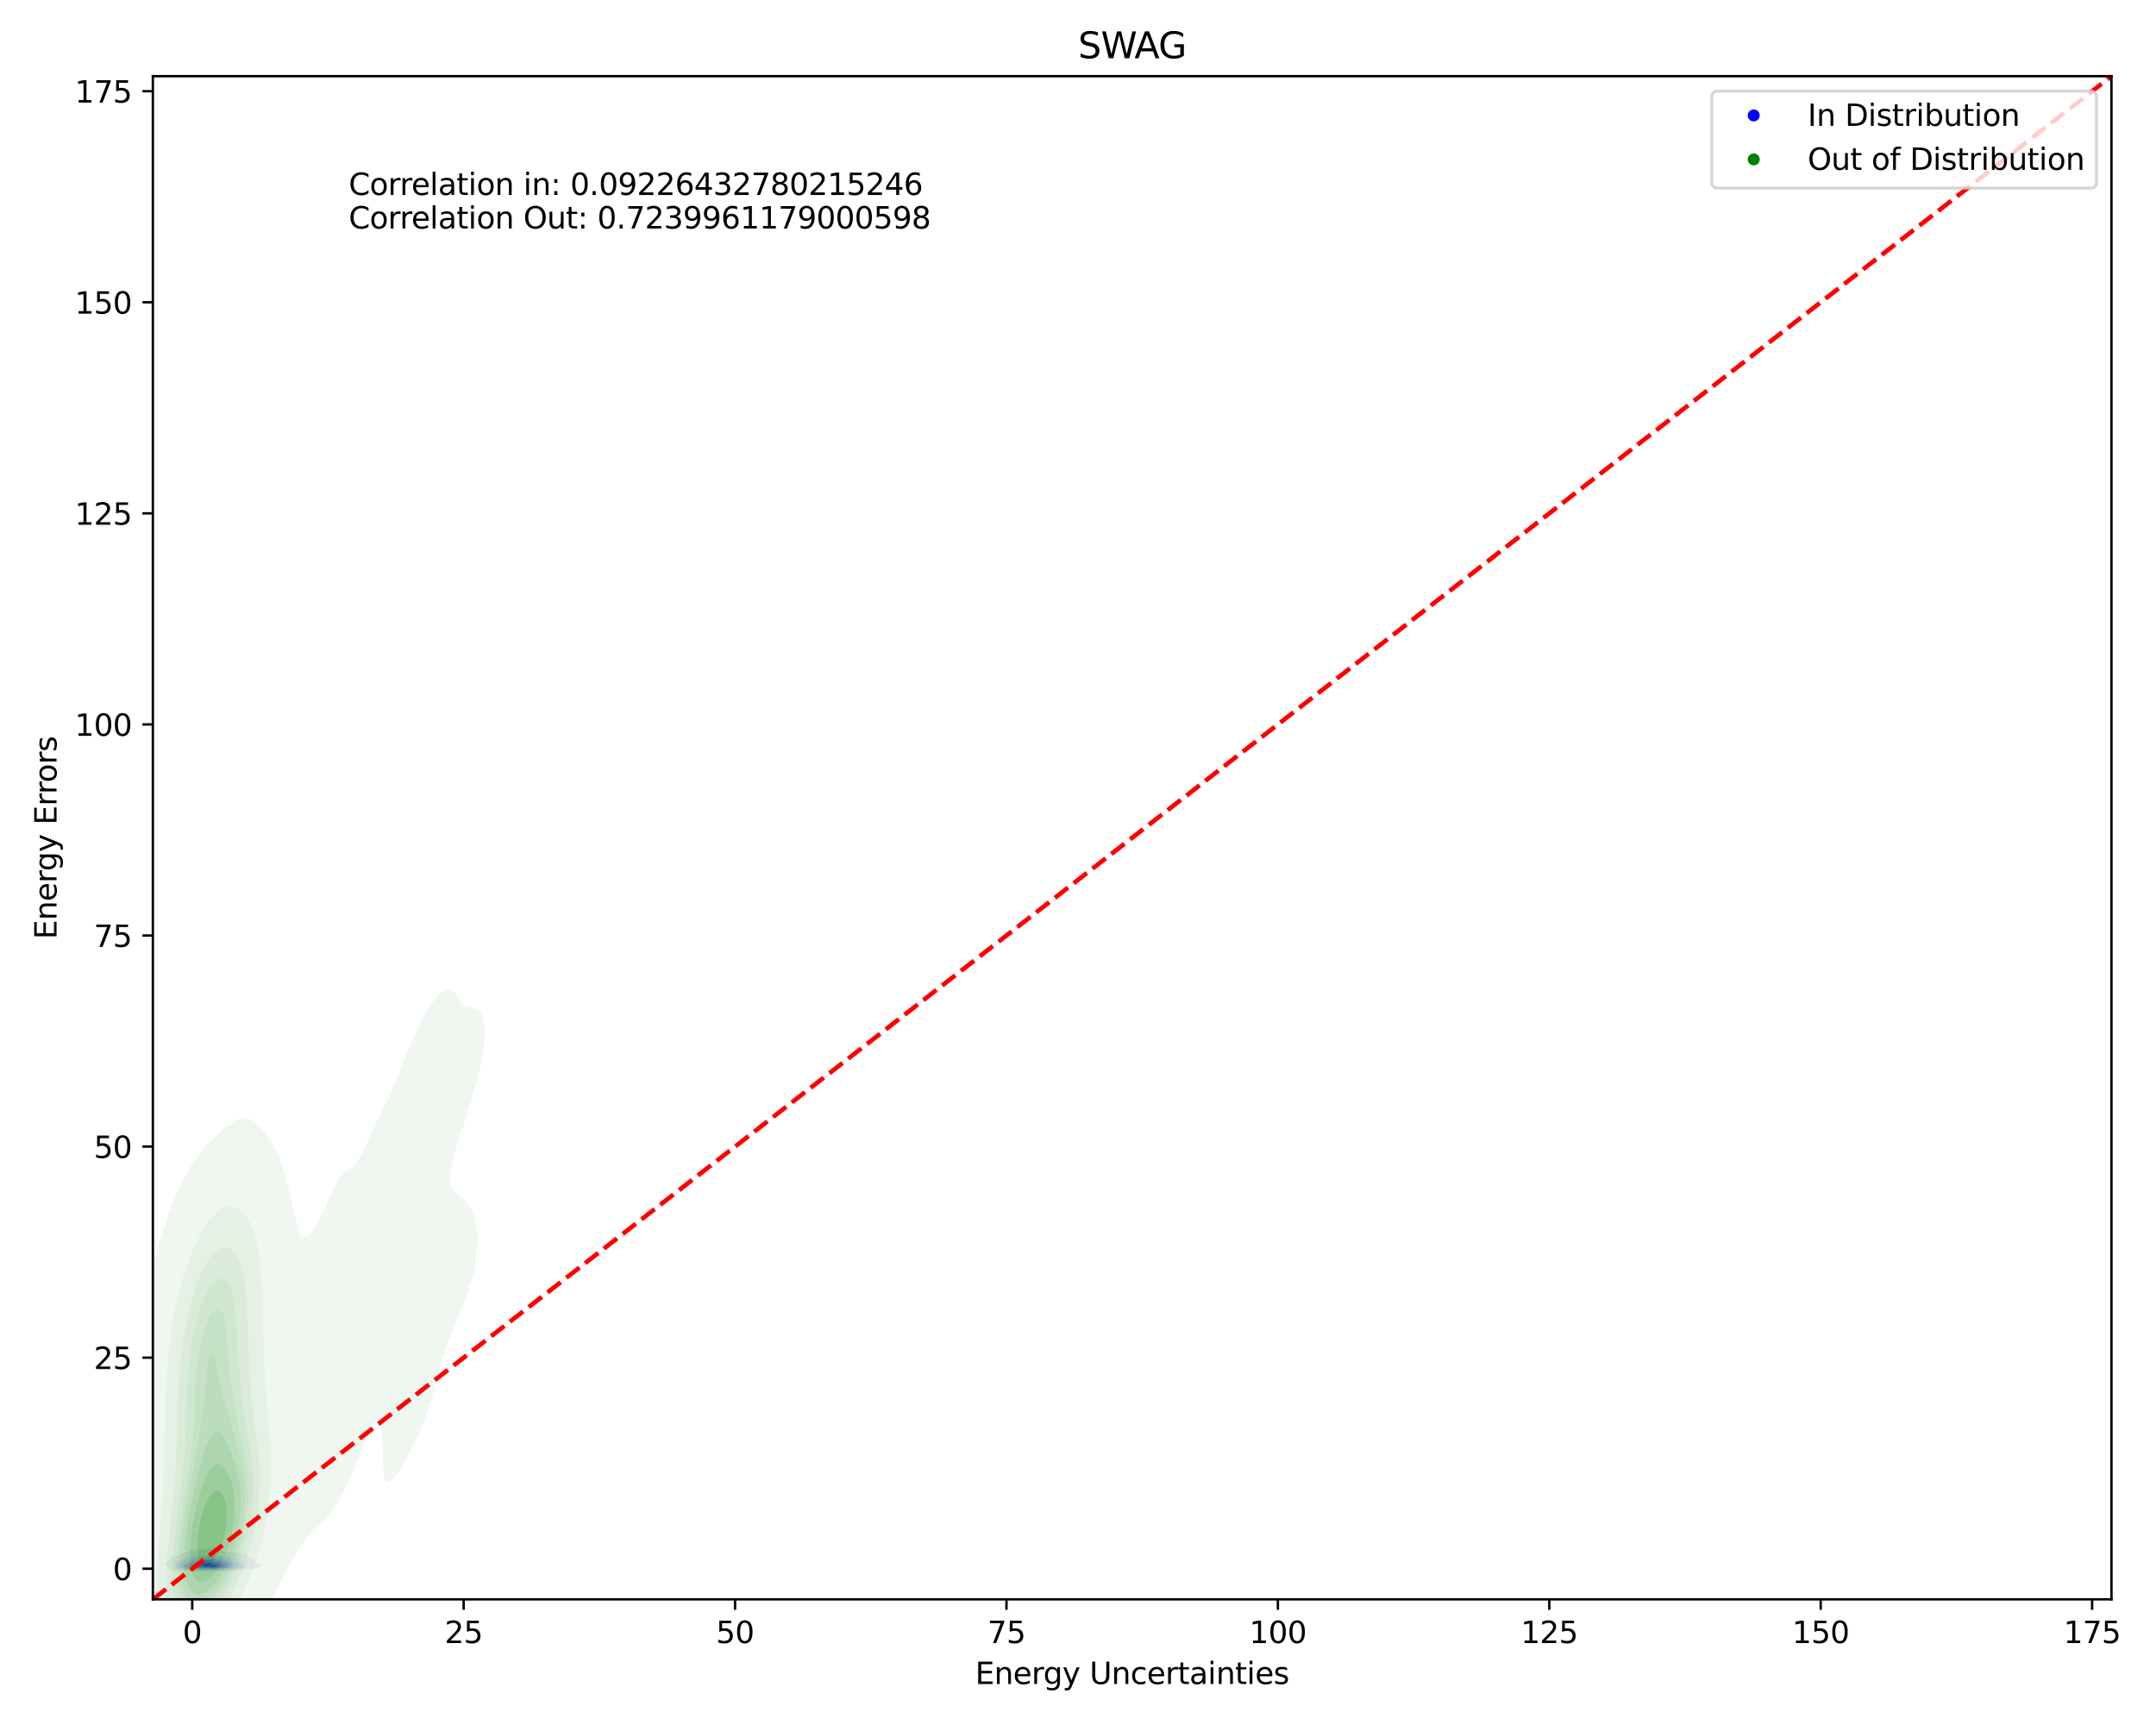 <?xml version="1.0" encoding="utf-8" standalone="no"?>
<!DOCTYPE svg PUBLIC "-//W3C//DTD SVG 1.1//EN"
  "http://www.w3.org/Graphics/SVG/1.1/DTD/svg11.dtd">
<svg xmlns:xlink="http://www.w3.org/1999/xlink" width="720pt" height="576pt" viewBox="0 0 720 576" xmlns="http://www.w3.org/2000/svg" version="1.1">
 <defs>
  <style type="text/css">*{stroke-linejoin: round; stroke-linecap: butt}</style>
 </defs>
 <g id="figure_1">
  <g id="patch_1">
   <path d="M 0 576 
L 720 576 
L 720 0 
L 0 0 
z
" style="fill: #ffffff"/>
  </g>
  <g id="axes_1">
   <g id="patch_2">
    <path d="M 51.05 534.04 
L 705.123 534.04 
L 705.123 25.44 
L 51.05 25.44 
z
" style="fill: #ffffff"/>
   </g>
   <g id="QuadContourSet_1">
    <path d="M 64.019 524.674 
L 64.367 524.689 
L 64.714 524.704 
L 65.061 524.718 
L 65.408 524.732 
L 65.756 524.745 
L 66.103 524.757 
L 66.45 524.768 
L 66.797 524.778 
L 67.144 524.787 
L 67.492 524.795 
L 67.839 524.802 
L 68.186 524.808 
L 68.533 524.812 
L 68.88 524.814 
L 69.228 524.815 
L 69.575 524.815 
L 69.922 524.815 
L 70.269 524.813 
L 70.616 524.812 
L 70.964 524.81 
L 71.311 524.808 
L 71.658 524.806 
L 72.005 524.802 
L 72.352 524.798 
L 72.7 524.791 
L 73.047 524.782 
L 73.394 524.771 
L 73.741 524.758 
L 74.088 524.742 
L 74.436 524.724 
L 74.783 524.705 
L 75.13 524.683 
L 75.458 524.661 
L 75.477 524.661 
L 75.824 524.648 
L 76.172 524.634 
L 76.519 524.618 
L 76.866 524.601 
L 77.213 524.582 
L 77.561 524.561 
L 77.908 524.538 
L 78.255 524.512 
L 78.602 524.484 
L 78.908 524.458 
L 78.949 524.455 
L 79.297 524.436 
L 79.644 524.413 
L 79.991 524.387 
L 80.338 524.357 
L 80.685 524.322 
L 81.033 524.28 
L 81.231 524.254 
L 81.38 524.238 
L 81.727 524.199 
L 82.074 524.153 
L 82.421 524.1 
L 82.72 524.05 
L 82.769 524.043 
L 83.116 523.991 
L 83.463 523.936 
L 83.81 523.88 
L 84.014 523.846 
L 84.157 523.823 
L 84.505 523.768 
L 84.852 523.71 
L 85.199 523.648 
L 85.228 523.642 
L 85.546 523.574 
L 85.893 523.493 
L 86.121 523.439 
L 86.241 523.394 
L 86.588 523.27 
L 86.702 523.235 
L 86.935 523.1 
L 87.1 523.031 
L 87.282 522.877 
L 87.399 522.827 
L 87.596 522.624 
L 87.282 522.465 
L 87.232 522.42 
L 86.935 522.326 
L 86.724 522.216 
L 86.588 522.172 
L 86.253 522.012 
L 86.241 522.008 
L 85.893 521.832 
L 85.855 521.808 
L 85.546 521.633 
L 85.502 521.605 
L 85.199 521.406 
L 85.192 521.401 
L 84.929 521.197 
L 84.852 521.129 
L 84.699 520.993 
L 84.505 520.823 
L 84.467 520.789 
L 84.206 520.586 
L 84.157 520.549 
L 83.938 520.382 
L 83.81 520.275 
L 83.701 520.178 
L 83.48 519.974 
L 83.463 519.961 
L 83.215 519.77 
L 83.116 519.718 
L 82.831 519.567 
L 82.769 519.541 
L 82.421 519.401 
L 82.323 519.363 
L 82.074 519.274 
L 81.744 519.159 
L 81.727 519.153 
L 81.38 519.029 
L 81.176 518.955 
L 81.033 518.9 
L 80.685 518.769 
L 80.638 518.752 
L 80.338 518.645 
L 80.029 518.548 
L 79.991 518.537 
L 79.644 518.448 
L 79.297 518.377 
L 79.079 518.344 
L 78.949 518.323 
L 78.602 518.283 
L 78.255 518.26 
L 77.908 518.251 
L 77.561 518.255 
L 77.213 518.27 
L 76.866 518.29 
L 76.519 518.309 
L 76.172 518.317 
L 75.824 518.307 
L 75.477 518.276 
L 75.13 518.226 
L 74.783 518.16 
L 74.696 518.14 
L 74.436 518.045 
L 74.191 517.936 
L 74.088 517.804 
L 74.041 517.733 
L 74.054 517.529 
L 74.053 517.325 
L 73.773 517.121 
L 73.741 517.114 
L 73.394 517.055 
L 73.047 517.02 
L 72.7 516.996 
L 72.352 516.975 
L 72.005 516.955 
L 71.658 516.934 
L 71.407 516.917 
L 71.311 516.911 
L 70.964 516.887 
L 70.616 516.869 
L 70.269 516.86 
L 69.922 516.867 
L 69.575 516.896 
L 69.43 516.917 
L 69.228 516.94 
L 68.88 516.994 
L 68.533 517.064 
L 68.287 517.121 
L 68.186 517.14 
L 67.839 517.202 
L 67.492 517.261 
L 67.144 517.312 
L 67.028 517.325 
L 66.797 517.347 
L 66.45 517.369 
L 66.103 517.384 
L 65.756 517.397 
L 65.408 517.414 
L 65.061 517.44 
L 64.714 517.477 
L 64.367 517.529 
L 64.367 517.529 
L 64.019 517.595 
L 63.672 517.682 
L 63.509 517.733 
L 63.325 517.796 
L 62.978 517.936 
L 62.977 517.936 
L 62.631 518.089 
L 62.516 518.14 
L 62.283 518.233 
L 62.002 518.344 
L 61.936 518.367 
L 61.589 518.486 
L 61.416 518.548 
L 61.242 518.607 
L 60.895 518.735 
L 60.852 518.752 
L 60.547 518.869 
L 60.332 518.955 
L 60.2 519.006 
L 59.853 519.132 
L 59.771 519.159 
L 59.506 519.235 
L 59.159 519.323 
L 58.99 519.363 
L 58.811 519.4 
L 58.464 519.475 
L 58.117 519.561 
L 58.096 519.567 
L 57.77 519.667 
L 57.508 519.77 
L 57.423 519.816 
L 57.17 519.974 
L 57.075 520.077 
L 56.987 520.178 
L 56.893 520.382 
L 56.822 520.586 
L 56.728 520.763 
L 56.713 520.789 
L 56.532 520.993 
L 56.381 521.127 
L 56.301 521.197 
L 56.043 521.401 
L 56.034 521.408 
L 55.772 521.605 
L 55.687 521.678 
L 55.528 521.808 
L 55.352 522.012 
L 55.339 522.042 
L 55.257 522.216 
L 55.283 522.42 
L 55.339 522.503 
L 55.417 522.624 
L 55.618 522.827 
L 55.687 522.893 
L 55.812 523.031 
L 55.969 523.235 
L 56.034 523.322 
L 56.106 523.439 
L 56.278 523.642 
L 56.381 523.72 
L 56.548 523.846 
L 56.728 523.936 
L 57.008 524.05 
L 57.075 524.072 
L 57.423 524.169 
L 57.77 524.237 
L 57.882 524.254 
L 58.117 524.294 
L 58.464 524.339 
L 58.811 524.374 
L 59.159 524.402 
L 59.506 524.426 
L 59.853 524.448 
L 60.012 524.458 
L 60.2 524.475 
L 60.547 524.507 
L 60.895 524.536 
L 61.242 524.562 
L 61.589 524.585 
L 61.936 524.604 
L 62.283 524.62 
L 62.631 524.633 
L 62.978 524.643 
L 63.325 524.652 
L 63.672 524.66 
L 63.716 524.661 
z
M 68.587 524.458 
L 68.533 524.457 
L 68.186 524.452 
L 67.839 524.446 
L 67.492 524.439 
L 67.144 524.43 
L 66.797 524.419 
L 66.45 524.408 
L 66.103 524.395 
L 65.756 524.38 
L 65.408 524.364 
L 65.061 524.347 
L 64.714 524.329 
L 64.367 524.311 
L 64.019 524.293 
L 63.672 524.275 
L 63.325 524.255 
L 63.302 524.254 
L 62.978 524.239 
L 62.631 524.221 
L 62.283 524.199 
L 61.936 524.172 
L 61.589 524.138 
L 61.242 524.098 
L 60.895 524.05 
L 60.895 524.05 
L 60.547 524.003 
L 60.2 523.951 
L 59.853 523.891 
L 59.618 523.846 
L 59.506 523.821 
L 59.159 523.733 
L 58.869 523.642 
L 58.811 523.614 
L 58.507 523.439 
L 58.464 523.388 
L 58.341 523.235 
L 58.264 523.031 
L 58.212 522.827 
L 58.154 522.624 
L 58.117 522.487 
L 58.096 522.42 
L 58.08 522.216 
L 58.117 522.126 
L 58.163 522.012 
L 58.372 521.808 
L 58.464 521.75 
L 58.713 521.605 
L 58.811 521.558 
L 59.159 521.411 
L 59.187 521.401 
L 59.506 521.282 
L 59.762 521.197 
L 59.853 521.163 
L 60.2 521.038 
L 60.328 520.993 
L 60.547 520.902 
L 60.829 520.789 
L 60.895 520.761 
L 61.242 520.618 
L 61.327 520.586 
L 61.589 520.487 
L 61.906 520.382 
L 61.936 520.372 
L 62.283 520.257 
L 62.536 520.178 
L 62.631 520.144 
L 62.978 520.016 
L 63.085 519.974 
L 63.325 519.868 
L 63.542 519.77 
L 63.672 519.713 
L 64.019 519.57 
L 64.028 519.567 
L 64.367 519.455 
L 64.714 519.366 
L 64.727 519.363 
L 65.061 519.296 
L 65.408 519.242 
L 65.756 519.203 
L 66.103 519.176 
L 66.431 519.159 
L 66.45 519.158 
L 66.797 519.148 
L 67.144 519.146 
L 67.492 519.152 
L 67.763 519.159 
L 67.839 519.161 
L 68.186 519.17 
L 68.533 519.177 
L 68.88 519.18 
L 69.228 519.177 
L 69.575 519.17 
L 69.922 519.159 
L 69.922 519.159 
L 70.269 519.146 
L 70.616 519.139 
L 70.964 519.141 
L 71.311 519.157 
L 71.335 519.159 
L 71.658 519.184 
L 72.005 519.225 
L 72.352 519.278 
L 72.7 519.34 
L 72.82 519.363 
L 73.047 519.398 
L 73.394 519.452 
L 73.741 519.505 
L 74.088 519.557 
L 74.156 519.567 
L 74.436 519.6 
L 74.783 519.638 
L 75.13 519.673 
L 75.477 519.705 
L 75.824 519.737 
L 76.155 519.77 
L 76.172 519.772 
L 76.519 519.809 
L 76.866 519.856 
L 77.213 519.918 
L 77.466 519.974 
L 77.561 519.995 
L 77.908 520.085 
L 78.216 520.178 
L 78.255 520.191 
L 78.602 520.312 
L 78.789 520.382 
L 78.949 520.458 
L 79.206 520.586 
L 79.297 520.648 
L 79.503 520.789 
L 79.644 520.91 
L 79.746 520.993 
L 79.991 521.178 
L 80.018 521.197 
L 80.338 521.395 
L 80.347 521.401 
L 80.673 521.605 
L 80.685 521.613 
L 80.95 521.808 
L 81.033 521.877 
L 81.186 522.012 
L 81.38 522.198 
L 81.399 522.216 
L 81.602 522.42 
L 81.727 522.581 
L 81.762 522.624 
L 81.86 522.827 
L 81.843 523.031 
L 81.727 523.17 
L 81.677 523.235 
L 81.38 523.409 
L 81.329 523.439 
L 81.033 523.547 
L 80.743 523.642 
L 80.685 523.657 
L 80.338 523.739 
L 79.991 523.808 
L 79.774 523.846 
L 79.644 523.867 
L 79.297 523.919 
L 78.949 523.963 
L 78.602 524.002 
L 78.255 524.037 
L 78.125 524.05 
L 77.908 524.074 
L 77.561 524.11 
L 77.213 524.143 
L 76.866 524.173 
L 76.519 524.201 
L 76.172 524.227 
L 75.824 524.25 
L 75.767 524.254 
L 75.477 524.278 
L 75.13 524.306 
L 74.783 524.331 
L 74.436 524.354 
L 74.088 524.374 
L 73.741 524.393 
L 73.394 524.409 
L 73.047 524.422 
L 72.7 524.432 
L 72.352 524.441 
L 72.005 524.447 
L 71.658 524.451 
L 71.311 524.454 
L 70.964 524.457 
L 70.863 524.458 
L 70.616 524.46 
L 70.269 524.463 
L 69.922 524.465 
L 69.575 524.466 
L 69.228 524.465 
L 68.88 524.462 
z
M 88.671 522.458 
L 88.722 522.42 
L 88.671 522.41 
L 88.456 522.42 
z
" clip-path="url(#p1f1578aca7)" style="fill: #e7e7f3"/>
    <path d="M 68.88 524.462 
L 69.228 524.465 
L 69.575 524.466 
L 69.922 524.465 
L 70.269 524.463 
L 70.616 524.46 
L 70.863 524.458 
L 70.964 524.457 
L 71.311 524.454 
L 71.658 524.451 
L 72.005 524.447 
L 72.352 524.441 
L 72.7 524.432 
L 73.047 524.422 
L 73.394 524.409 
L 73.741 524.393 
L 74.088 524.374 
L 74.436 524.354 
L 74.783 524.331 
L 75.13 524.306 
L 75.477 524.278 
L 75.767 524.254 
L 75.824 524.25 
L 76.172 524.227 
L 76.519 524.201 
L 76.866 524.173 
L 77.213 524.143 
L 77.561 524.11 
L 77.908 524.074 
L 78.125 524.05 
L 78.255 524.037 
L 78.602 524.002 
L 78.949 523.963 
L 79.297 523.919 
L 79.644 523.867 
L 79.774 523.846 
L 79.991 523.808 
L 80.338 523.739 
L 80.685 523.657 
L 80.743 523.642 
L 81.033 523.547 
L 81.329 523.439 
L 81.38 523.409 
L 81.677 523.235 
L 81.727 523.17 
L 81.843 523.031 
L 81.86 522.827 
L 81.762 522.624 
L 81.727 522.581 
L 81.602 522.42 
L 81.399 522.216 
L 81.38 522.198 
L 81.186 522.012 
L 81.033 521.877 
L 80.95 521.808 
L 80.685 521.613 
L 80.673 521.605 
L 80.347 521.401 
L 80.338 521.395 
L 80.018 521.197 
L 79.991 521.178 
L 79.746 520.993 
L 79.644 520.91 
L 79.503 520.789 
L 79.297 520.648 
L 79.206 520.586 
L 78.949 520.458 
L 78.789 520.382 
L 78.602 520.312 
L 78.255 520.191 
L 78.216 520.178 
L 77.908 520.085 
L 77.561 519.995 
L 77.466 519.974 
L 77.213 519.918 
L 76.866 519.856 
L 76.519 519.809 
L 76.172 519.772 
L 76.155 519.77 
L 75.824 519.737 
L 75.477 519.705 
L 75.13 519.673 
L 74.783 519.638 
L 74.436 519.6 
L 74.156 519.567 
L 74.088 519.557 
L 73.741 519.505 
L 73.394 519.452 
L 73.047 519.398 
L 72.82 519.363 
L 72.7 519.34 
L 72.352 519.278 
L 72.005 519.225 
L 71.658 519.184 
L 71.335 519.159 
L 71.311 519.157 
L 70.964 519.141 
L 70.616 519.139 
L 70.269 519.146 
L 69.922 519.159 
L 69.922 519.159 
L 69.575 519.17 
L 69.228 519.177 
L 68.88 519.18 
L 68.533 519.177 
L 68.186 519.17 
L 67.839 519.161 
L 67.763 519.159 
L 67.492 519.152 
L 67.144 519.146 
L 66.797 519.148 
L 66.45 519.158 
L 66.431 519.159 
L 66.103 519.176 
L 65.756 519.203 
L 65.408 519.242 
L 65.061 519.296 
L 64.727 519.363 
L 64.714 519.366 
L 64.367 519.455 
L 64.028 519.567 
L 64.019 519.57 
L 63.672 519.713 
L 63.542 519.77 
L 63.325 519.868 
L 63.085 519.974 
L 62.978 520.016 
L 62.631 520.144 
L 62.536 520.178 
L 62.283 520.257 
L 61.936 520.372 
L 61.906 520.382 
L 61.589 520.487 
L 61.327 520.586 
L 61.242 520.618 
L 60.895 520.761 
L 60.829 520.789 
L 60.547 520.902 
L 60.328 520.993 
L 60.2 521.038 
L 59.853 521.163 
L 59.762 521.197 
L 59.506 521.282 
L 59.187 521.401 
L 59.159 521.411 
L 58.811 521.558 
L 58.713 521.605 
L 58.464 521.75 
L 58.372 521.808 
L 58.163 522.012 
L 58.117 522.126 
L 58.08 522.216 
L 58.096 522.42 
L 58.117 522.487 
L 58.154 522.624 
L 58.212 522.827 
L 58.264 523.031 
L 58.341 523.235 
L 58.464 523.388 
L 58.507 523.439 
L 58.811 523.614 
L 58.869 523.642 
L 59.159 523.733 
L 59.506 523.821 
L 59.618 523.846 
L 59.853 523.891 
L 60.2 523.951 
L 60.547 524.003 
L 60.895 524.05 
L 60.895 524.05 
L 61.242 524.098 
L 61.589 524.138 
L 61.936 524.172 
L 62.283 524.199 
L 62.631 524.221 
L 62.978 524.239 
L 63.302 524.254 
L 63.325 524.255 
L 63.672 524.275 
L 64.019 524.293 
L 64.367 524.311 
L 64.714 524.329 
L 65.061 524.347 
L 65.408 524.364 
L 65.756 524.38 
L 66.103 524.395 
L 66.45 524.408 
L 66.797 524.419 
L 67.144 524.43 
L 67.492 524.439 
L 67.839 524.446 
L 68.186 524.452 
L 68.533 524.457 
L 68.587 524.458 
z
M 68.27 524.254 
L 68.186 524.252 
L 67.839 524.244 
L 67.492 524.235 
L 67.144 524.224 
L 66.797 524.211 
L 66.45 524.196 
L 66.103 524.178 
L 65.756 524.159 
L 65.408 524.137 
L 65.061 524.114 
L 64.714 524.089 
L 64.367 524.065 
L 64.159 524.05 
L 64.019 524.041 
L 63.672 524.02 
L 63.325 523.998 
L 62.978 523.973 
L 62.631 523.944 
L 62.283 523.908 
L 61.936 523.863 
L 61.821 523.846 
L 61.589 523.808 
L 61.242 523.74 
L 60.895 523.659 
L 60.826 523.642 
L 60.547 523.544 
L 60.277 523.439 
L 60.2 523.384 
L 59.997 523.235 
L 59.888 523.031 
L 59.875 522.827 
L 59.913 522.624 
L 59.994 522.42 
L 60.144 522.216 
L 60.2 522.169 
L 60.416 522.012 
L 60.547 521.947 
L 60.86 521.808 
L 60.895 521.796 
L 61.242 521.672 
L 61.436 521.605 
L 61.589 521.553 
L 61.936 521.433 
L 62.031 521.401 
L 62.283 521.309 
L 62.607 521.197 
L 62.631 521.188 
L 62.978 521.068 
L 63.211 520.993 
L 63.325 520.956 
L 63.672 520.845 
L 63.847 520.789 
L 64.019 520.732 
L 64.367 520.611 
L 64.435 520.586 
L 64.714 520.475 
L 64.952 520.382 
L 65.061 520.336 
L 65.408 520.203 
L 65.481 520.178 
L 65.756 520.087 
L 66.103 520 
L 66.235 519.974 
L 66.45 519.935 
L 66.797 519.889 
L 67.144 519.858 
L 67.492 519.838 
L 67.839 519.825 
L 68.186 519.816 
L 68.533 519.809 
L 68.88 519.802 
L 69.228 519.796 
L 69.575 519.791 
L 69.922 519.788 
L 70.269 519.79 
L 70.616 519.799 
L 70.964 519.815 
L 71.311 519.839 
L 71.658 519.87 
L 72.005 519.906 
L 72.352 519.947 
L 72.564 519.974 
L 72.7 519.99 
L 73.047 520.034 
L 73.394 520.084 
L 73.741 520.139 
L 73.977 520.178 
L 74.088 520.197 
L 74.436 520.258 
L 74.783 520.32 
L 75.13 520.382 
L 75.13 520.382 
L 75.477 520.443 
L 75.824 520.507 
L 76.172 520.578 
L 76.205 520.586 
L 76.519 520.662 
L 76.866 520.769 
L 76.921 520.789 
L 77.213 520.914 
L 77.362 520.993 
L 77.561 521.116 
L 77.676 521.197 
L 77.908 521.369 
L 77.95 521.401 
L 78.238 521.605 
L 78.255 521.616 
L 78.561 521.808 
L 78.602 521.835 
L 78.893 522.012 
L 78.949 522.051 
L 79.197 522.216 
L 79.297 522.293 
L 79.458 522.42 
L 79.644 522.603 
L 79.664 522.624 
L 79.788 522.827 
L 79.789 523.031 
L 79.644 523.199 
L 79.612 523.235 
L 79.297 523.383 
L 79.172 523.439 
L 78.949 523.498 
L 78.602 523.583 
L 78.341 523.642 
L 78.255 523.657 
L 77.908 523.716 
L 77.561 523.77 
L 77.213 523.822 
L 77.042 523.846 
L 76.866 523.869 
L 76.519 523.913 
L 76.172 523.953 
L 75.824 523.989 
L 75.477 524.023 
L 75.18 524.05 
L 75.13 524.055 
L 74.783 524.088 
L 74.436 524.119 
L 74.088 524.147 
L 73.741 524.171 
L 73.394 524.193 
L 73.047 524.211 
L 72.7 524.225 
L 72.352 524.237 
L 72.005 524.245 
L 71.658 524.252 
L 71.498 524.254 
L 71.311 524.257 
L 70.964 524.263 
L 70.616 524.267 
L 70.269 524.27 
L 69.922 524.272 
L 69.575 524.272 
L 69.228 524.27 
L 68.88 524.267 
L 68.533 524.26 
z
" clip-path="url(#p1f1578aca7)" style="fill: #d0d0f4"/>
    <path d="M 68.533 524.26 
L 68.88 524.267 
L 69.228 524.27 
L 69.575 524.272 
L 69.922 524.272 
L 70.269 524.27 
L 70.616 524.267 
L 70.964 524.263 
L 71.311 524.257 
L 71.498 524.254 
L 71.658 524.252 
L 72.005 524.245 
L 72.352 524.237 
L 72.7 524.225 
L 73.047 524.211 
L 73.394 524.193 
L 73.741 524.171 
L 74.088 524.147 
L 74.436 524.119 
L 74.783 524.088 
L 75.13 524.055 
L 75.18 524.05 
L 75.477 524.023 
L 75.824 523.989 
L 76.172 523.953 
L 76.519 523.913 
L 76.866 523.869 
L 77.042 523.846 
L 77.213 523.822 
L 77.561 523.77 
L 77.908 523.716 
L 78.255 523.657 
L 78.341 523.642 
L 78.602 523.583 
L 78.949 523.498 
L 79.172 523.439 
L 79.297 523.383 
L 79.612 523.235 
L 79.644 523.199 
L 79.789 523.031 
L 79.788 522.827 
L 79.664 522.624 
L 79.644 522.603 
L 79.458 522.42 
L 79.297 522.293 
L 79.197 522.216 
L 78.949 522.051 
L 78.893 522.012 
L 78.602 521.835 
L 78.561 521.808 
L 78.255 521.616 
L 78.238 521.605 
L 77.95 521.401 
L 77.908 521.369 
L 77.676 521.197 
L 77.561 521.116 
L 77.362 520.993 
L 77.213 520.914 
L 76.921 520.789 
L 76.866 520.769 
L 76.519 520.662 
L 76.205 520.586 
L 76.172 520.578 
L 75.824 520.507 
L 75.477 520.443 
L 75.13 520.382 
L 75.13 520.382 
L 74.783 520.32 
L 74.436 520.258 
L 74.088 520.197 
L 73.977 520.178 
L 73.741 520.139 
L 73.394 520.084 
L 73.047 520.034 
L 72.7 519.99 
L 72.564 519.974 
L 72.352 519.947 
L 72.005 519.906 
L 71.658 519.87 
L 71.311 519.839 
L 70.964 519.815 
L 70.616 519.799 
L 70.269 519.79 
L 69.922 519.788 
L 69.575 519.791 
L 69.228 519.796 
L 68.88 519.802 
L 68.533 519.809 
L 68.186 519.816 
L 67.839 519.825 
L 67.492 519.838 
L 67.144 519.858 
L 66.797 519.889 
L 66.45 519.935 
L 66.235 519.974 
L 66.103 520 
L 65.756 520.087 
L 65.481 520.178 
L 65.408 520.203 
L 65.061 520.336 
L 64.952 520.382 
L 64.714 520.475 
L 64.435 520.586 
L 64.367 520.611 
L 64.019 520.732 
L 63.847 520.789 
L 63.672 520.845 
L 63.325 520.956 
L 63.211 520.993 
L 62.978 521.068 
L 62.631 521.188 
L 62.607 521.197 
L 62.283 521.309 
L 62.031 521.401 
L 61.936 521.433 
L 61.589 521.553 
L 61.436 521.605 
L 61.242 521.672 
L 60.895 521.796 
L 60.86 521.808 
L 60.547 521.947 
L 60.416 522.012 
L 60.2 522.169 
L 60.144 522.216 
L 59.994 522.42 
L 59.913 522.624 
L 59.875 522.827 
L 59.888 523.031 
L 59.997 523.235 
L 60.2 523.384 
L 60.277 523.439 
L 60.547 523.544 
L 60.826 523.642 
L 60.895 523.659 
L 61.242 523.74 
L 61.589 523.808 
L 61.821 523.846 
L 61.936 523.863 
L 62.283 523.908 
L 62.631 523.944 
L 62.978 523.973 
L 63.325 523.998 
L 63.672 524.02 
L 64.019 524.041 
L 64.159 524.05 
L 64.367 524.065 
L 64.714 524.089 
L 65.061 524.114 
L 65.408 524.137 
L 65.756 524.159 
L 66.103 524.178 
L 66.45 524.196 
L 66.797 524.211 
L 67.144 524.224 
L 67.492 524.235 
L 67.839 524.244 
L 68.186 524.252 
L 68.27 524.254 
z
M 66.807 524.05 
L 66.797 524.05 
L 66.45 524.031 
L 66.103 524.01 
L 65.756 523.986 
L 65.408 523.959 
L 65.061 523.929 
L 64.714 523.898 
L 64.367 523.867 
L 64.134 523.846 
L 64.019 523.835 
L 63.672 523.803 
L 63.325 523.769 
L 62.978 523.73 
L 62.631 523.685 
L 62.361 523.642 
L 62.283 523.626 
L 61.936 523.539 
L 61.607 523.439 
L 61.589 523.429 
L 61.273 523.235 
L 61.242 523.171 
L 61.171 523.031 
L 61.218 522.827 
L 61.242 522.792 
L 61.363 522.624 
L 61.589 522.425 
L 61.595 522.42 
L 61.921 522.216 
L 61.936 522.208 
L 62.283 522.046 
L 62.362 522.012 
L 62.631 521.909 
L 62.917 521.808 
L 62.978 521.787 
L 63.325 521.671 
L 63.537 521.605 
L 63.672 521.559 
L 64.019 521.445 
L 64.154 521.401 
L 64.367 521.325 
L 64.714 521.201 
L 64.724 521.197 
L 65.061 521.065 
L 65.244 520.993 
L 65.408 520.928 
L 65.756 520.796 
L 65.774 520.789 
L 66.103 520.67 
L 66.384 520.586 
L 66.45 520.566 
L 66.797 520.477 
L 67.144 520.41 
L 67.335 520.382 
L 67.492 520.358 
L 67.839 520.316 
L 68.186 520.285 
L 68.533 520.262 
L 68.88 520.244 
L 69.228 520.231 
L 69.575 520.223 
L 69.922 520.222 
L 70.269 520.226 
L 70.616 520.238 
L 70.964 520.257 
L 71.311 520.283 
L 71.658 520.316 
L 72.005 520.355 
L 72.211 520.382 
L 72.352 520.4 
L 72.7 520.451 
L 73.047 520.512 
L 73.394 520.584 
L 73.4 520.586 
L 73.741 520.663 
L 74.088 520.749 
L 74.25 520.789 
L 74.436 520.836 
L 74.783 520.921 
L 75.071 520.993 
L 75.13 521.008 
L 75.477 521.096 
L 75.824 521.197 
L 75.824 521.197 
L 76.172 521.324 
L 76.343 521.401 
L 76.519 521.497 
L 76.694 521.605 
L 76.866 521.735 
L 76.961 521.808 
L 77.186 522.012 
L 77.213 522.041 
L 77.394 522.216 
L 77.561 522.396 
L 77.584 522.42 
L 77.767 522.624 
L 77.905 522.827 
L 77.908 522.847 
L 77.937 523.031 
L 77.908 523.066 
L 77.77 523.235 
L 77.561 523.327 
L 77.309 523.439 
L 77.213 523.463 
L 76.866 523.549 
L 76.519 523.632 
L 76.474 523.642 
L 76.172 523.694 
L 75.824 523.75 
L 75.477 523.801 
L 75.151 523.846 
L 75.13 523.849 
L 74.783 523.891 
L 74.436 523.93 
L 74.088 523.965 
L 73.741 523.996 
L 73.394 524.023 
L 73.047 524.046 
L 72.981 524.05 
L 72.7 524.068 
L 72.352 524.085 
L 72.005 524.099 
L 71.658 524.109 
L 71.311 524.117 
L 70.964 524.122 
L 70.616 524.126 
L 70.269 524.129 
L 69.922 524.131 
L 69.575 524.13 
L 69.228 524.128 
L 68.88 524.124 
L 68.533 524.117 
L 68.186 524.108 
L 67.839 524.097 
L 67.492 524.084 
L 67.144 524.068 
z
" clip-path="url(#p1f1578aca7)" style="fill: #b8b8f6"/>
    <path d="M 67.144 524.068 
L 67.492 524.084 
L 67.839 524.097 
L 68.186 524.108 
L 68.533 524.117 
L 68.88 524.124 
L 69.228 524.128 
L 69.575 524.13 
L 69.922 524.131 
L 70.269 524.129 
L 70.616 524.126 
L 70.964 524.122 
L 71.311 524.117 
L 71.658 524.109 
L 72.005 524.099 
L 72.352 524.085 
L 72.7 524.068 
L 72.981 524.05 
L 73.047 524.046 
L 73.394 524.023 
L 73.741 523.996 
L 74.088 523.965 
L 74.436 523.93 
L 74.783 523.891 
L 75.13 523.849 
L 75.151 523.846 
L 75.477 523.801 
L 75.824 523.75 
L 76.172 523.694 
L 76.474 523.642 
L 76.519 523.632 
L 76.866 523.549 
L 77.213 523.463 
L 77.309 523.439 
L 77.561 523.327 
L 77.77 523.235 
L 77.908 523.066 
L 77.937 523.031 
L 77.908 522.847 
L 77.905 522.827 
L 77.767 522.624 
L 77.584 522.42 
L 77.561 522.396 
L 77.394 522.216 
L 77.213 522.041 
L 77.186 522.012 
L 76.961 521.808 
L 76.866 521.735 
L 76.694 521.605 
L 76.519 521.497 
L 76.343 521.401 
L 76.172 521.324 
L 75.824 521.197 
L 75.824 521.197 
L 75.477 521.096 
L 75.13 521.008 
L 75.071 520.993 
L 74.783 520.921 
L 74.436 520.836 
L 74.25 520.789 
L 74.088 520.749 
L 73.741 520.663 
L 73.4 520.586 
L 73.394 520.584 
L 73.047 520.512 
L 72.7 520.451 
L 72.352 520.4 
L 72.211 520.382 
L 72.005 520.355 
L 71.658 520.316 
L 71.311 520.283 
L 70.964 520.257 
L 70.616 520.238 
L 70.269 520.226 
L 69.922 520.222 
L 69.575 520.223 
L 69.228 520.231 
L 68.88 520.244 
L 68.533 520.262 
L 68.186 520.285 
L 67.839 520.316 
L 67.492 520.358 
L 67.335 520.382 
L 67.144 520.41 
L 66.797 520.477 
L 66.45 520.566 
L 66.384 520.586 
L 66.103 520.67 
L 65.774 520.789 
L 65.756 520.796 
L 65.408 520.928 
L 65.244 520.993 
L 65.061 521.065 
L 64.724 521.197 
L 64.714 521.201 
L 64.367 521.325 
L 64.154 521.401 
L 64.019 521.445 
L 63.672 521.559 
L 63.537 521.605 
L 63.325 521.671 
L 62.978 521.787 
L 62.917 521.808 
L 62.631 521.909 
L 62.362 522.012 
L 62.283 522.046 
L 61.936 522.208 
L 61.921 522.216 
L 61.595 522.42 
L 61.589 522.425 
L 61.363 522.624 
L 61.242 522.792 
L 61.218 522.827 
L 61.171 523.031 
L 61.242 523.171 
L 61.273 523.235 
L 61.589 523.429 
L 61.607 523.439 
L 61.936 523.539 
L 62.283 523.626 
L 62.361 523.642 
L 62.631 523.685 
L 62.978 523.73 
L 63.325 523.769 
L 63.672 523.803 
L 64.019 523.835 
L 64.134 523.846 
L 64.367 523.867 
L 64.714 523.898 
L 65.061 523.929 
L 65.408 523.959 
L 65.756 523.986 
L 66.103 524.01 
L 66.45 524.031 
L 66.797 524.05 
L 66.807 524.05 
z
M 65.994 523.846 
L 65.756 523.824 
L 65.408 523.787 
L 65.061 523.747 
L 64.714 523.704 
L 64.367 523.661 
L 64.216 523.642 
L 64.019 523.611 
L 63.672 523.556 
L 63.325 523.496 
L 63.028 523.439 
L 62.978 523.422 
L 62.631 523.289 
L 62.51 523.235 
L 62.367 523.031 
L 62.433 522.827 
L 62.631 522.624 
L 62.631 522.624 
L 62.933 522.42 
L 62.978 522.397 
L 63.325 522.23 
L 63.355 522.216 
L 63.672 522.094 
L 63.903 522.012 
L 64.019 521.973 
L 64.367 521.859 
L 64.519 521.808 
L 64.714 521.741 
L 65.061 521.617 
L 65.096 521.605 
L 65.408 521.479 
L 65.6 521.401 
L 65.756 521.335 
L 66.098 521.197 
L 66.103 521.195 
L 66.45 521.062 
L 66.659 520.993 
L 66.797 520.949 
L 67.144 520.853 
L 67.44 520.789 
L 67.492 520.778 
L 67.839 520.717 
L 68.186 520.67 
L 68.533 520.635 
L 68.88 520.61 
L 69.228 520.593 
L 69.504 520.586 
L 69.575 520.584 
L 69.922 520.582 
L 70.093 520.586 
L 70.269 520.589 
L 70.616 520.604 
L 70.964 520.626 
L 71.311 520.657 
L 71.658 520.696 
L 72.005 520.745 
L 72.266 520.789 
L 72.352 520.804 
L 72.7 520.874 
L 73.047 520.956 
L 73.19 520.993 
L 73.394 521.047 
L 73.741 521.145 
L 73.919 521.197 
L 74.088 521.248 
L 74.436 521.353 
L 74.593 521.401 
L 74.783 521.467 
L 75.13 521.597 
L 75.149 521.605 
L 75.477 521.775 
L 75.536 521.808 
L 75.796 522.012 
L 75.824 522.041 
L 75.992 522.216 
L 76.156 522.42 
L 76.172 522.442 
L 76.304 522.624 
L 76.414 522.827 
L 76.438 523.031 
L 76.289 523.235 
L 76.172 523.29 
L 75.853 523.439 
L 75.824 523.446 
L 75.477 523.535 
L 75.13 523.617 
L 75.02 523.642 
L 74.783 523.682 
L 74.436 523.736 
L 74.088 523.785 
L 73.741 523.829 
L 73.594 523.846 
L 73.394 523.867 
L 73.047 523.899 
L 72.7 523.925 
L 72.352 523.945 
L 72.005 523.961 
L 71.658 523.974 
L 71.311 523.983 
L 70.964 523.989 
L 70.616 523.994 
L 70.269 523.996 
L 69.922 523.998 
L 69.575 523.997 
L 69.228 523.994 
L 68.88 523.988 
L 68.533 523.981 
L 68.186 523.971 
L 67.839 523.96 
L 67.492 523.945 
L 67.144 523.928 
L 66.797 523.908 
L 66.45 523.884 
L 66.103 523.856 
z
" clip-path="url(#p1f1578aca7)" style="fill: #9f9ff7"/>
    <path d="M 66.103 523.856 
L 66.45 523.884 
L 66.797 523.908 
L 67.144 523.928 
L 67.492 523.945 
L 67.839 523.96 
L 68.186 523.971 
L 68.533 523.981 
L 68.88 523.988 
L 69.228 523.994 
L 69.575 523.997 
L 69.922 523.998 
L 70.269 523.996 
L 70.616 523.994 
L 70.964 523.989 
L 71.311 523.983 
L 71.658 523.974 
L 72.005 523.961 
L 72.352 523.945 
L 72.7 523.925 
L 73.047 523.899 
L 73.394 523.867 
L 73.594 523.846 
L 73.741 523.829 
L 74.088 523.785 
L 74.436 523.736 
L 74.783 523.682 
L 75.02 523.642 
L 75.13 523.617 
L 75.477 523.535 
L 75.824 523.446 
L 75.853 523.439 
L 76.172 523.29 
L 76.289 523.235 
L 76.438 523.031 
L 76.414 522.827 
L 76.304 522.624 
L 76.172 522.442 
L 76.156 522.42 
L 75.992 522.216 
L 75.824 522.041 
L 75.796 522.012 
L 75.536 521.808 
L 75.477 521.775 
L 75.149 521.605 
L 75.13 521.597 
L 74.783 521.467 
L 74.593 521.401 
L 74.436 521.353 
L 74.088 521.248 
L 73.919 521.197 
L 73.741 521.145 
L 73.394 521.047 
L 73.19 520.993 
L 73.047 520.956 
L 72.7 520.874 
L 72.352 520.804 
L 72.266 520.789 
L 72.005 520.745 
L 71.658 520.696 
L 71.311 520.657 
L 70.964 520.626 
L 70.616 520.604 
L 70.269 520.589 
L 70.093 520.586 
L 69.922 520.582 
L 69.575 520.584 
L 69.504 520.586 
L 69.228 520.593 
L 68.88 520.61 
L 68.533 520.635 
L 68.186 520.67 
L 67.839 520.717 
L 67.492 520.778 
L 67.44 520.789 
L 67.144 520.853 
L 66.797 520.949 
L 66.659 520.993 
L 66.45 521.062 
L 66.103 521.195 
L 66.098 521.197 
L 65.756 521.335 
L 65.6 521.401 
L 65.408 521.479 
L 65.096 521.605 
L 65.061 521.617 
L 64.714 521.741 
L 64.519 521.808 
L 64.367 521.859 
L 64.019 521.973 
L 63.903 522.012 
L 63.672 522.094 
L 63.355 522.216 
L 63.325 522.23 
L 62.978 522.397 
L 62.933 522.42 
L 62.631 522.624 
L 62.631 522.624 
L 62.433 522.827 
L 62.367 523.031 
L 62.51 523.235 
L 62.631 523.289 
L 62.978 523.422 
L 63.028 523.439 
L 63.325 523.496 
L 63.672 523.556 
L 64.019 523.611 
L 64.216 523.642 
L 64.367 523.661 
L 64.714 523.704 
L 65.061 523.747 
L 65.408 523.787 
L 65.756 523.824 
L 65.994 523.846 
z
M 68.613 523.846 
L 68.533 523.844 
L 68.186 523.832 
L 67.839 523.817 
L 67.492 523.8 
L 67.144 523.779 
L 66.797 523.754 
L 66.45 523.724 
L 66.103 523.689 
L 65.756 523.647 
L 65.716 523.642 
L 65.408 523.592 
L 65.061 523.529 
L 64.714 523.463 
L 64.588 523.439 
L 64.367 523.371 
L 64.019 523.262 
L 63.935 523.235 
L 63.672 523.031 
L 63.677 522.827 
L 63.86 522.624 
L 64.019 522.525 
L 64.193 522.42 
L 64.367 522.344 
L 64.668 522.216 
L 64.714 522.199 
L 65.061 522.071 
L 65.216 522.012 
L 65.408 521.94 
L 65.745 521.808 
L 65.756 521.804 
L 66.103 521.659 
L 66.233 521.605 
L 66.45 521.515 
L 66.746 521.401 
L 66.797 521.382 
L 67.144 521.265 
L 67.392 521.197 
L 67.492 521.17 
L 67.839 521.094 
L 68.186 521.036 
L 68.533 520.993 
L 68.533 520.993 
L 68.88 520.963 
L 69.228 520.943 
L 69.575 520.934 
L 69.922 520.935 
L 70.269 520.944 
L 70.616 520.963 
L 70.964 520.991 
L 70.989 520.993 
L 71.311 521.028 
L 71.658 521.077 
L 72.005 521.138 
L 72.28 521.197 
L 72.352 521.213 
L 72.7 521.303 
L 73.034 521.401 
L 73.047 521.405 
L 73.394 521.524 
L 73.618 521.605 
L 73.741 521.657 
L 74.078 521.808 
L 74.088 521.814 
L 74.427 522.012 
L 74.436 522.018 
L 74.699 522.216 
L 74.783 522.291 
L 74.921 522.42 
L 75.098 522.624 
L 75.13 522.68 
L 75.216 522.827 
L 75.233 523.031 
L 75.13 523.16 
L 75.073 523.235 
L 74.783 523.37 
L 74.629 523.439 
L 74.436 523.487 
L 74.088 523.569 
L 73.741 523.642 
L 73.739 523.642 
L 73.394 523.692 
L 73.047 523.735 
L 72.7 523.77 
L 72.352 523.798 
L 72.005 523.82 
L 71.658 523.837 
L 71.388 523.846 
L 71.311 523.849 
L 70.964 523.857 
L 70.616 523.863 
L 70.269 523.866 
L 69.922 523.867 
L 69.575 523.865 
L 69.228 523.86 
L 68.88 523.853 
z
" clip-path="url(#p1f1578aca7)" style="fill: #8484f8"/>
    <path d="M 68.88 523.853 
L 69.228 523.86 
L 69.575 523.865 
L 69.922 523.867 
L 70.269 523.866 
L 70.616 523.863 
L 70.964 523.857 
L 71.311 523.849 
L 71.388 523.846 
L 71.658 523.837 
L 72.005 523.82 
L 72.352 523.798 
L 72.7 523.77 
L 73.047 523.735 
L 73.394 523.692 
L 73.739 523.642 
L 73.741 523.642 
L 74.088 523.569 
L 74.436 523.487 
L 74.629 523.439 
L 74.783 523.37 
L 75.073 523.235 
L 75.13 523.16 
L 75.233 523.031 
L 75.216 522.827 
L 75.13 522.68 
L 75.098 522.624 
L 74.921 522.42 
L 74.783 522.291 
L 74.699 522.216 
L 74.436 522.018 
L 74.427 522.012 
L 74.088 521.814 
L 74.078 521.808 
L 73.741 521.657 
L 73.618 521.605 
L 73.394 521.524 
L 73.047 521.405 
L 73.034 521.401 
L 72.7 521.303 
L 72.352 521.213 
L 72.28 521.197 
L 72.005 521.138 
L 71.658 521.077 
L 71.311 521.028 
L 70.989 520.993 
L 70.964 520.991 
L 70.616 520.963 
L 70.269 520.944 
L 69.922 520.935 
L 69.575 520.934 
L 69.228 520.943 
L 68.88 520.963 
L 68.533 520.993 
L 68.533 520.993 
L 68.186 521.036 
L 67.839 521.094 
L 67.492 521.17 
L 67.392 521.197 
L 67.144 521.265 
L 66.797 521.382 
L 66.746 521.401 
L 66.45 521.515 
L 66.233 521.605 
L 66.103 521.659 
L 65.756 521.804 
L 65.745 521.808 
L 65.408 521.94 
L 65.216 522.012 
L 65.061 522.071 
L 64.714 522.199 
L 64.668 522.216 
L 64.367 522.344 
L 64.193 522.42 
L 64.019 522.525 
L 63.86 522.624 
L 63.677 522.827 
L 63.672 523.031 
L 63.935 523.235 
L 64.019 523.262 
L 64.367 523.371 
L 64.588 523.439 
L 64.714 523.463 
L 65.061 523.529 
L 65.408 523.592 
L 65.716 523.642 
L 65.756 523.647 
L 66.103 523.689 
L 66.45 523.724 
L 66.797 523.754 
L 67.144 523.779 
L 67.492 523.8 
L 67.839 523.817 
L 68.186 523.832 
L 68.533 523.844 
L 68.613 523.846 
z
M 67.439 523.642 
L 67.144 523.617 
L 66.797 523.581 
L 66.45 523.538 
L 66.103 523.486 
L 65.83 523.439 
L 65.756 523.418 
L 65.408 523.313 
L 65.169 523.235 
L 65.061 523.156 
L 64.889 523.031 
L 64.874 522.827 
L 65.061 522.627 
L 65.064 522.624 
L 65.408 522.428 
L 65.422 522.42 
L 65.756 522.272 
L 65.877 522.216 
L 66.103 522.12 
L 66.342 522.012 
L 66.45 521.966 
L 66.797 521.814 
L 66.809 521.808 
L 67.144 521.678 
L 67.355 521.605 
L 67.492 521.561 
L 67.839 521.471 
L 68.186 521.401 
L 68.186 521.401 
L 68.533 521.352 
L 68.88 521.319 
L 69.228 521.3 
L 69.575 521.294 
L 69.922 521.298 
L 70.269 521.312 
L 70.616 521.336 
L 70.964 521.371 
L 71.187 521.401 
L 71.311 521.418 
L 71.658 521.481 
L 72.005 521.56 
L 72.17 521.605 
L 72.352 521.66 
L 72.7 521.783 
L 72.763 521.808 
L 73.047 521.94 
L 73.188 522.012 
L 73.394 522.134 
L 73.523 522.216 
L 73.741 522.373 
L 73.803 522.42 
L 74.032 522.624 
L 74.088 522.7 
L 74.181 522.827 
L 74.206 523.031 
L 74.088 523.171 
L 74.034 523.235 
L 73.741 523.361 
L 73.541 523.439 
L 73.394 523.471 
L 73.047 523.54 
L 72.7 523.597 
L 72.352 523.642 
L 72.351 523.642 
L 72.005 523.671 
L 71.658 523.693 
L 71.311 523.708 
L 70.964 523.719 
L 70.616 523.726 
L 70.269 523.729 
L 69.922 523.728 
L 69.575 523.725 
L 69.228 523.718 
L 68.88 523.709 
L 68.533 523.697 
L 68.186 523.683 
L 67.839 523.666 
L 67.492 523.646 
z
" clip-path="url(#p1f1578aca7)" style="fill: #6767fa"/>
    <path d="M 67.492 523.646 
L 67.839 523.666 
L 68.186 523.683 
L 68.533 523.697 
L 68.88 523.709 
L 69.228 523.718 
L 69.575 523.725 
L 69.922 523.728 
L 70.269 523.729 
L 70.616 523.726 
L 70.964 523.719 
L 71.311 523.708 
L 71.658 523.693 
L 72.005 523.671 
L 72.351 523.642 
L 72.352 523.642 
L 72.7 523.597 
L 73.047 523.54 
L 73.394 523.471 
L 73.541 523.439 
L 73.741 523.361 
L 74.034 523.235 
L 74.088 523.171 
L 74.206 523.031 
L 74.181 522.827 
L 74.088 522.7 
L 74.032 522.624 
L 73.803 522.42 
L 73.741 522.373 
L 73.523 522.216 
L 73.394 522.134 
L 73.188 522.012 
L 73.047 521.94 
L 72.763 521.808 
L 72.7 521.783 
L 72.352 521.66 
L 72.17 521.605 
L 72.005 521.56 
L 71.658 521.481 
L 71.311 521.418 
L 71.187 521.401 
L 70.964 521.371 
L 70.616 521.336 
L 70.269 521.312 
L 69.922 521.298 
L 69.575 521.294 
L 69.228 521.3 
L 68.88 521.319 
L 68.533 521.352 
L 68.186 521.401 
L 68.186 521.401 
L 67.839 521.471 
L 67.492 521.561 
L 67.355 521.605 
L 67.144 521.678 
L 66.809 521.808 
L 66.797 521.814 
L 66.45 521.966 
L 66.342 522.012 
L 66.103 522.12 
L 65.877 522.216 
L 65.756 522.272 
L 65.422 522.42 
L 65.408 522.428 
L 65.064 522.624 
L 65.061 522.627 
L 64.874 522.827 
L 64.889 523.031 
L 65.061 523.156 
L 65.169 523.235 
L 65.408 523.313 
L 65.756 523.418 
L 65.83 523.439 
L 66.103 523.486 
L 66.45 523.538 
L 66.797 523.581 
L 67.144 523.617 
L 67.439 523.642 
z
M 67.34 523.439 
L 67.144 523.409 
L 66.797 523.346 
L 66.45 523.269 
L 66.32 523.235 
L 66.103 523.098 
L 66.004 523.031 
L 66.024 522.827 
L 66.103 522.76 
L 66.275 522.624 
L 66.45 522.529 
L 66.655 522.42 
L 66.797 522.351 
L 67.067 522.216 
L 67.144 522.18 
L 67.492 522.02 
L 67.51 522.012 
L 67.839 521.897 
L 68.144 521.808 
L 68.186 521.798 
L 68.533 521.737 
L 68.88 521.697 
L 69.228 521.677 
L 69.575 521.672 
L 69.922 521.682 
L 70.269 521.703 
L 70.616 521.737 
L 70.964 521.785 
L 71.096 521.808 
L 71.311 521.851 
L 71.658 521.938 
L 71.893 522.012 
L 72.005 522.051 
L 72.352 522.198 
L 72.389 522.216 
L 72.7 522.384 
L 72.759 522.42 
L 73.047 522.624 
L 73.047 522.624 
L 73.234 522.827 
L 73.27 523.031 
L 73.066 523.235 
L 73.047 523.242 
L 72.7 523.357 
L 72.394 523.439 
L 72.352 523.445 
L 72.005 523.49 
L 71.658 523.524 
L 71.311 523.548 
L 70.964 523.564 
L 70.616 523.573 
L 70.269 523.576 
L 69.922 523.574 
L 69.575 523.567 
L 69.228 523.556 
L 68.88 523.541 
L 68.533 523.524 
L 68.186 523.503 
L 67.839 523.48 
L 67.492 523.453 
z
" clip-path="url(#p1f1578aca7)" style="fill: #4949fb"/>
    <path d="M 67.492 523.453 
L 67.839 523.48 
L 68.186 523.503 
L 68.533 523.524 
L 68.88 523.541 
L 69.228 523.556 
L 69.575 523.567 
L 69.922 523.574 
L 70.269 523.576 
L 70.616 523.573 
L 70.964 523.564 
L 71.311 523.548 
L 71.658 523.524 
L 72.005 523.49 
L 72.352 523.445 
L 72.394 523.439 
L 72.7 523.357 
L 73.047 523.242 
L 73.066 523.235 
L 73.27 523.031 
L 73.234 522.827 
L 73.047 522.624 
L 73.047 522.624 
L 72.759 522.42 
L 72.7 522.384 
L 72.389 522.216 
L 72.352 522.198 
L 72.005 522.051 
L 71.893 522.012 
L 71.658 521.938 
L 71.311 521.851 
L 71.096 521.808 
L 70.964 521.785 
L 70.616 521.737 
L 70.269 521.703 
L 69.922 521.682 
L 69.575 521.672 
L 69.228 521.677 
L 68.88 521.697 
L 68.533 521.737 
L 68.186 521.798 
L 68.144 521.808 
L 67.839 521.897 
L 67.51 522.012 
L 67.492 522.02 
L 67.144 522.18 
L 67.067 522.216 
L 66.797 522.351 
L 66.655 522.42 
L 66.45 522.529 
L 66.275 522.624 
L 66.103 522.76 
L 66.024 522.827 
L 66.004 523.031 
L 66.103 523.098 
L 66.32 523.235 
L 66.45 523.269 
L 66.797 523.346 
L 67.144 523.409 
L 67.34 523.439 
z
M 67.923 523.235 
L 67.839 523.212 
L 67.492 523.1 
L 67.314 523.031 
L 67.346 522.827 
L 67.492 522.732 
L 67.666 522.624 
L 67.839 522.538 
L 68.085 522.42 
L 68.186 522.376 
L 68.533 522.248 
L 68.649 522.216 
L 68.88 522.167 
L 69.228 522.122 
L 69.575 522.103 
L 69.922 522.106 
L 70.269 522.127 
L 70.616 522.166 
L 70.918 522.216 
L 70.964 522.224 
L 71.311 522.309 
L 71.658 522.42 
L 71.658 522.42 
L 72.005 522.578 
L 72.089 522.624 
L 72.346 522.827 
L 72.352 522.86 
L 72.385 523.031 
L 72.352 523.056 
L 72.067 523.235 
L 72.005 523.25 
L 71.658 523.315 
L 71.311 523.36 
L 70.964 523.389 
L 70.616 523.404 
L 70.269 523.407 
L 69.922 523.4 
L 69.575 523.384 
L 69.228 523.361 
L 68.88 523.332 
L 68.533 523.3 
L 68.186 523.265 
z
" clip-path="url(#p1f1578aca7)" style="fill: #2b2bfd"/>
    <path d="M 68.186 523.265 
L 68.533 523.3 
L 68.88 523.332 
L 69.228 523.361 
L 69.575 523.384 
L 69.922 523.4 
L 70.269 523.407 
L 70.616 523.404 
L 70.964 523.389 
L 71.311 523.36 
L 71.658 523.315 
L 72.005 523.25 
L 72.067 523.235 
L 72.352 523.056 
L 72.385 523.031 
L 72.352 522.86 
L 72.346 522.827 
L 72.089 522.624 
L 72.005 522.578 
L 71.658 522.42 
L 71.658 522.42 
L 71.311 522.309 
L 70.964 522.224 
L 70.918 522.216 
L 70.616 522.166 
L 70.269 522.127 
L 69.922 522.106 
L 69.575 522.103 
L 69.228 522.122 
L 68.88 522.167 
L 68.649 522.216 
L 68.533 522.248 
L 68.186 522.376 
L 68.085 522.42 
L 67.839 522.538 
L 67.666 522.624 
L 67.492 522.732 
L 67.346 522.827 
L 67.314 523.031 
L 67.492 523.1 
L 67.839 523.212 
L 67.923 523.235 
z
" clip-path="url(#p1f1578aca7)" style="fill: #0f0ffe"/>
   </g>
   <g id="QuadContourSet_2">
    <path d="M 52.846 567.946 
L 54.15 568.692 
L 55.455 569.122 
L 56.759 569.314 
L 58.064 569.311 
L 59.368 569.13 
L 60.673 568.768 
L 61.978 568.204 
L 63.282 567.392 
L 63.311 567.37 
L 64.587 566.914 
L 65.891 566.3 
L 67.196 565.483 
L 68.5 564.376 
L 69.805 562.846 
L 69.841 562.799 
L 71.109 561.961 
L 72.414 560.786 
L 73.718 559.136 
L 74.32 558.228 
L 75.023 557.632 
L 76.327 556.268 
L 77.632 554.335 
L 78.042 553.657 
L 78.936 552.754 
L 80.241 551.069 
L 81.384 549.086 
L 81.545 548.901 
L 82.85 547.339 
L 84.154 545.158 
L 84.51 544.515 
L 85.459 543.296 
L 86.763 541.154 
L 87.403 539.944 
L 88.068 538.977 
L 89.372 536.74 
L 90.066 535.373 
L 90.677 534.373 
L 91.981 531.946 
L 92.55 530.802 
L 93.286 529.478 
L 94.59 526.858 
L 94.909 526.23 
L 95.895 524.388 
L 97.199 521.739 
L 97.244 521.659 
L 98.504 519.421 
L 99.808 517.088 
L 99.808 517.088 
L 101.113 515.146 
L 102.417 513.447 
L 103.287 512.517 
L 103.722 512.037 
L 105.026 510.843 
L 106.331 509.711 
L 107.635 508.471 
L 108.103 507.946 
L 108.94 507.066 
L 110.244 505.498 
L 111.549 503.602 
L 111.688 503.375 
L 112.853 501.608 
L 114.158 499.255 
L 114.387 498.804 
L 115.462 496.796 
L 116.632 494.233 
L 116.767 493.946 
L 118.071 491.065 
L 118.657 489.662 
L 119.376 487.947 
L 120.517 485.091 
L 120.68 484.666 
L 121.985 481.507 
L 122.441 480.52 
L 123.289 478.467 
L 124.506 475.949 
L 124.594 475.726 
L 125.898 474.138 
L 127.194 475.949 
L 127.203 475.976 
L 127.708 480.52 
L 127.879 485.091 
L 127.936 489.662 
L 128.507 494.225 
L 128.512 494.233 
L 129.812 494.816 
L 130.817 494.233 
L 131.116 494.046 
L 132.421 492.484 
L 133.725 490.748 
L 134.404 489.662 
L 135.03 488.623 
L 136.334 486.315 
L 136.963 485.091 
L 137.639 483.699 
L 138.943 480.964 
L 139.141 480.52 
L 140.248 477.836 
L 141.025 475.949 
L 141.552 474.473 
L 142.7 471.378 
L 142.857 470.863 
L 144.161 466.857 
L 144.178 466.807 
L 145.466 462.335 
L 145.496 462.235 
L 146.739 457.664 
L 146.77 457.539 
L 148.017 453.093 
L 148.075 452.893 
L 149.379 448.763 
L 149.463 448.522 
L 150.684 445.102 
L 151.136 443.951 
L 151.988 441.805 
L 153.021 439.38 
L 153.293 438.718 
L 154.597 435.63 
L 154.959 434.809 
L 155.902 432.329 
L 156.704 430.238 
L 157.206 428.552 
L 158.064 425.667 
L 158.511 423.413 
L 158.978 421.096 
L 159.457 416.525 
L 159.497 411.954 
L 158.823 407.383 
L 158.511 406.404 
L 157.206 403.718 
L 156.553 402.812 
L 155.902 401.778 
L 154.597 400.045 
L 153.293 398.763 
L 152.432 398.241 
L 151.988 397.893 
L 150.684 396.278 
L 150.169 393.669 
L 150.669 389.098 
L 150.684 389.049 
L 151.871 384.527 
L 151.988 384.197 
L 153.293 380.01 
L 153.307 379.956 
L 154.597 376.259 
L 154.843 375.385 
L 155.902 372.305 
L 156.331 370.814 
L 157.206 368.093 
L 157.727 366.243 
L 158.511 363.539 
L 159.008 361.672 
L 159.815 358.456 
L 160.145 357.101 
L 161.091 352.53 
L 161.12 352.312 
L 161.742 347.959 
L 161.905 343.388 
L 161.12 339.435 
L 160.843 338.817 
L 159.815 337.512 
L 158.511 336.747 
L 157.206 336.453 
L 155.902 336.274 
L 154.597 335.717 
L 153.465 334.246 
L 153.293 333.985 
L 151.988 331.707 
L 150.684 330.43 
L 149.379 330.319 
L 148.075 330.922 
L 146.77 331.952 
L 145.466 333.355 
L 144.81 334.246 
L 144.161 335.103 
L 142.857 337.047 
L 141.848 338.817 
L 141.552 339.349 
L 140.248 341.818 
L 139.49 343.388 
L 138.943 344.593 
L 137.639 347.544 
L 137.45 347.959 
L 136.334 350.623 
L 135.53 352.53 
L 135.03 353.824 
L 133.725 357.065 
L 133.709 357.101 
L 132.421 360.105 
L 131.753 361.672 
L 131.116 363.126 
L 129.812 366.169 
L 129.779 366.243 
L 128.507 368.805 
L 127.637 370.814 
L 127.203 371.686 
L 125.898 374.484 
L 125.51 375.385 
L 124.594 377.245 
L 123.408 379.956 
L 123.289 380.212 
L 121.985 382.873 
L 121.156 384.527 
L 120.68 385.497 
L 119.376 387.694 
L 118.225 389.098 
L 118.071 389.304 
L 116.767 390.39 
L 115.462 391.281 
L 114.158 392.44 
L 113.288 393.669 
L 112.853 394.205 
L 111.549 396.473 
L 110.774 398.241 
L 110.244 399.241 
L 108.94 402.148 
L 108.68 402.812 
L 107.635 405.02 
L 106.52 407.383 
L 106.331 407.73 
L 105.026 409.984 
L 103.722 411.831 
L 103.591 411.954 
L 102.417 412.906 
L 101.113 412.963 
L 100.263 411.954 
L 99.808 411.226 
L 98.751 407.383 
L 98.504 406.42 
L 97.778 402.812 
L 97.199 400.483 
L 96.687 398.241 
L 95.895 395.215 
L 95.522 393.669 
L 94.59 390.217 
L 94.268 389.098 
L 93.286 386.242 
L 92.471 384.527 
L 91.981 383.54 
L 90.677 381.457 
L 89.446 379.956 
L 89.372 379.836 
L 88.068 377.788 
L 86.763 376.176 
L 85.865 375.385 
L 85.459 374.929 
L 84.154 373.984 
L 82.85 373.528 
L 81.545 373.422 
L 80.241 373.609 
L 78.936 374.093 
L 77.632 374.899 
L 77.049 375.385 
L 76.327 375.753 
L 75.023 376.598 
L 73.718 377.657 
L 72.414 378.93 
L 71.488 379.956 
L 71.109 380.238 
L 69.805 381.321 
L 68.5 382.69 
L 67.196 384.465 
L 67.155 384.527 
L 65.891 385.94 
L 64.587 387.912 
L 63.948 389.098 
L 63.282 390.051 
L 61.978 392.392 
L 61.389 393.669 
L 60.673 394.944 
L 59.368 397.898 
L 59.23 398.241 
L 58.064 400.772 
L 57.298 402.812 
L 56.759 404.144 
L 55.642 407.383 
L 55.455 407.916 
L 54.185 411.954 
L 54.15 412.067 
L 52.878 416.525 
L 52.846 416.646 
L 51.696 421.096 
L 51.541 421.78 
L 50.63 425.667 
L 50.237 427.665 
L 49.686 430.238 
L 48.932 434.58 
L 48.887 434.809 
L 48.061 439.38 
L 47.628 442.49 
L 47.382 443.951 
L 46.747 448.522 
L 46.323 452.777 
L 46.283 453.093 
L 45.852 457.664 
L 45.61 462.235 
L 45.529 466.807 
L 45.58 471.378 
L 45.71 475.949 
L 45.853 480.52 
L 45.95 485.091 
L 45.976 489.662 
L 45.926 494.233 
L 45.808 498.804 
L 45.641 503.375 
L 45.451 507.946 
L 45.255 512.517 
L 45.064 517.088 
L 45.019 518.128 
L 44.797 521.659 
L 44.529 526.23 
L 44.312 530.802 
L 44.177 535.373 
L 44.161 539.944 
L 44.319 544.515 
L 44.74 549.086 
L 45.019 550.853 
L 45.421 553.657 
L 46.323 557.406 
L 46.54 558.228 
L 47.628 561.355 
L 48.333 562.799 
L 48.932 563.987 
L 50.237 565.877 
L 51.541 567.013 
L 52.164 567.37 
z
M 55.956 549.086 
L 55.455 548.356 
L 54.15 545.433 
L 53.844 544.515 
L 52.896 539.944 
L 52.846 539.443 
L 52.424 535.373 
L 52.285 530.802 
L 52.365 526.23 
L 52.606 521.659 
L 52.846 518.58 
L 52.939 517.088 
L 53.271 512.517 
L 53.635 507.946 
L 53.989 503.375 
L 54.15 500.857 
L 54.262 498.804 
L 54.451 494.233 
L 54.599 489.662 
L 54.722 485.091 
L 54.842 480.52 
L 54.976 475.949 
L 55.138 471.378 
L 55.341 466.807 
L 55.455 464.72 
L 55.569 462.235 
L 55.836 457.664 
L 56.197 453.093 
L 56.701 448.522 
L 56.759 448.095 
L 57.277 443.951 
L 58.064 439.38 
L 58.064 439.38 
L 58.954 434.809 
L 59.368 433.072 
L 60.052 430.238 
L 60.673 428.015 
L 61.366 425.667 
L 61.978 423.781 
L 62.94 421.096 
L 63.282 420.182 
L 64.587 417.054 
L 64.832 416.525 
L 65.891 414.204 
L 67.153 411.954 
L 67.196 411.872 
L 68.5 409.582 
L 69.805 407.778 
L 70.142 407.383 
L 71.109 406.077 
L 72.414 404.71 
L 73.718 403.713 
L 75.023 403.064 
L 76.183 402.812 
L 76.327 402.772 
L 76.775 402.812 
L 77.632 402.878 
L 78.936 403.358 
L 80.241 404.203 
L 81.545 405.433 
L 82.85 407.175 
L 82.973 407.383 
L 84.154 409.656 
L 84.983 411.954 
L 85.459 413.781 
L 86.065 416.525 
L 86.742 421.096 
L 86.763 421.294 
L 87.251 425.667 
L 87.581 430.238 
L 87.776 434.809 
L 87.889 439.38 
L 87.967 443.951 
L 88.05 448.522 
L 88.068 449.252 
L 88.178 453.093 
L 88.354 457.664 
L 88.597 462.235 
L 88.933 466.807 
L 89.355 471.378 
L 89.372 471.543 
L 89.876 475.949 
L 90.272 480.52 
L 90.488 485.091 
L 90.536 489.662 
L 90.432 494.233 
L 90.161 498.804 
L 89.664 503.375 
L 89.372 505.136 
L 88.977 507.946 
L 88.068 512.193 
L 88.005 512.517 
L 86.814 517.088 
L 86.763 517.25 
L 85.459 521.39 
L 85.372 521.659 
L 84.154 525.053 
L 83.687 526.23 
L 82.85 528.303 
L 81.651 530.802 
L 81.545 531.039 
L 80.241 533.852 
L 79.353 535.373 
L 78.936 536.209 
L 77.632 538.539 
L 76.62 539.944 
L 76.327 540.464 
L 75.023 542.541 
L 73.718 544.084 
L 73.295 544.515 
L 72.414 545.769 
L 71.109 547.246 
L 69.805 548.367 
L 68.745 549.086 
L 68.5 549.339 
L 67.196 550.452 
L 65.891 551.265 
L 64.587 551.838 
L 63.282 552.204 
L 61.978 552.369 
L 60.673 552.319 
L 59.368 552.007 
L 58.064 551.346 
L 56.759 550.18 
z
" clip-path="url(#p1f1578aca7)" style="fill: #e2efe2; fill-opacity: 0.5"/>
    <path d="M 56.759 550.18 
L 58.064 551.346 
L 59.368 552.007 
L 60.673 552.319 
L 61.978 552.369 
L 63.282 552.204 
L 64.587 551.838 
L 65.891 551.265 
L 67.196 550.452 
L 68.5 549.339 
L 68.745 549.086 
L 69.805 548.367 
L 71.109 547.246 
L 72.414 545.769 
L 73.295 544.515 
L 73.718 544.084 
L 75.023 542.541 
L 76.327 540.464 
L 76.62 539.944 
L 77.632 538.539 
L 78.936 536.209 
L 79.353 535.373 
L 80.241 533.852 
L 81.545 531.039 
L 81.651 530.802 
L 82.85 528.303 
L 83.687 526.23 
L 84.154 525.053 
L 85.372 521.659 
L 85.459 521.39 
L 86.763 517.25 
L 86.814 517.088 
L 88.005 512.517 
L 88.068 512.193 
L 88.977 507.946 
L 89.372 505.136 
L 89.664 503.375 
L 90.161 498.804 
L 90.432 494.233 
L 90.536 489.662 
L 90.488 485.091 
L 90.272 480.52 
L 89.876 475.949 
L 89.372 471.543 
L 89.355 471.378 
L 88.933 466.807 
L 88.597 462.235 
L 88.354 457.664 
L 88.178 453.093 
L 88.068 449.252 
L 88.05 448.522 
L 87.967 443.951 
L 87.889 439.38 
L 87.776 434.809 
L 87.581 430.238 
L 87.251 425.667 
L 86.763 421.294 
L 86.742 421.096 
L 86.065 416.525 
L 85.459 413.781 
L 84.983 411.954 
L 84.154 409.656 
L 82.973 407.383 
L 82.85 407.175 
L 81.545 405.433 
L 80.241 404.203 
L 78.936 403.358 
L 77.632 402.878 
L 76.775 402.812 
L 76.327 402.772 
L 76.183 402.812 
L 75.023 403.064 
L 73.718 403.713 
L 72.414 404.71 
L 71.109 406.077 
L 70.142 407.383 
L 69.805 407.778 
L 68.5 409.582 
L 67.196 411.872 
L 67.153 411.954 
L 65.891 414.204 
L 64.832 416.525 
L 64.587 417.054 
L 63.282 420.182 
L 62.94 421.096 
L 61.978 423.781 
L 61.366 425.667 
L 60.673 428.015 
L 60.052 430.238 
L 59.368 433.072 
L 58.954 434.809 
L 58.064 439.38 
L 58.064 439.38 
L 57.277 443.951 
L 56.759 448.095 
L 56.701 448.522 
L 56.197 453.093 
L 55.836 457.664 
L 55.569 462.235 
L 55.455 464.72 
L 55.341 466.807 
L 55.138 471.378 
L 54.976 475.949 
L 54.842 480.52 
L 54.722 485.091 
L 54.599 489.662 
L 54.451 494.233 
L 54.262 498.804 
L 54.15 500.857 
L 53.989 503.375 
L 53.635 507.946 
L 53.271 512.517 
L 52.939 517.088 
L 52.846 518.58 
L 52.606 521.659 
L 52.365 526.23 
L 52.285 530.802 
L 52.424 535.373 
L 52.846 539.443 
L 52.896 539.944 
L 53.844 544.515 
L 54.15 545.433 
L 55.455 548.356 
L 55.956 549.086 
z
M 60.531 544.515 
L 59.368 543.632 
L 58.064 541.841 
L 57.197 539.944 
L 56.759 538.48 
L 56.056 535.373 
L 55.621 530.802 
L 55.558 526.23 
L 55.716 521.659 
L 56.034 517.088 
L 56.479 512.517 
L 56.759 510.022 
L 56.969 507.946 
L 57.448 503.375 
L 57.931 498.804 
L 58.064 497.29 
L 58.316 494.233 
L 58.605 489.662 
L 58.805 485.091 
L 58.936 480.52 
L 59.048 475.949 
L 59.191 471.378 
L 59.368 467.464 
L 59.396 466.807 
L 59.658 462.235 
L 60.005 457.664 
L 60.459 453.093 
L 60.673 451.377 
L 61.019 448.522 
L 61.726 443.951 
L 61.978 442.638 
L 62.609 439.38 
L 63.282 436.546 
L 63.717 434.809 
L 64.587 431.828 
L 65.097 430.238 
L 65.891 428.004 
L 66.846 425.667 
L 67.196 424.855 
L 68.5 422.263 
L 69.226 421.096 
L 69.805 420.157 
L 71.109 418.524 
L 72.414 417.382 
L 73.718 416.719 
L 75.023 416.525 
L 76.327 416.791 
L 77.632 417.561 
L 78.936 418.996 
L 80.073 421.096 
L 80.241 421.521 
L 81.353 425.667 
L 81.545 426.916 
L 81.988 430.238 
L 82.348 434.809 
L 82.58 439.38 
L 82.765 443.951 
L 82.85 446.098 
L 82.949 448.522 
L 83.148 453.093 
L 83.375 457.664 
L 83.654 462.235 
L 84.013 466.807 
L 84.154 468.134 
L 84.516 471.378 
L 85.139 475.949 
L 85.459 478.132 
L 85.809 480.52 
L 86.366 485.091 
L 86.683 489.662 
L 86.752 494.233 
L 86.595 498.804 
L 86.205 503.375 
L 85.518 507.946 
L 85.459 508.23 
L 84.641 512.517 
L 84.154 514.386 
L 83.466 517.088 
L 82.85 519.06 
L 81.999 521.659 
L 81.545 522.902 
L 80.241 526.118 
L 80.193 526.23 
L 78.936 529.146 
L 78.069 530.802 
L 77.632 531.699 
L 76.327 534.056 
L 75.431 535.373 
L 75.023 536.078 
L 73.718 538.033 
L 72.414 539.54 
L 72.004 539.944 
L 71.109 541.076 
L 69.805 542.381 
L 68.5 543.376 
L 67.196 544.127 
L 66.272 544.515 
L 65.891 544.738 
L 64.587 545.207 
L 63.282 545.369 
L 61.978 545.199 
L 60.673 544.622 
z
" clip-path="url(#p1f1578aca7)" style="fill: #cde5cd; fill-opacity: 0.5"/>
    <path d="M 60.673 544.622 
L 61.978 545.199 
L 63.282 545.369 
L 64.587 545.207 
L 65.891 544.738 
L 66.272 544.515 
L 67.196 544.127 
L 68.5 543.376 
L 69.805 542.381 
L 71.109 541.076 
L 72.004 539.944 
L 72.414 539.54 
L 73.718 538.033 
L 75.023 536.078 
L 75.431 535.373 
L 76.327 534.056 
L 77.632 531.699 
L 78.069 530.802 
L 78.936 529.146 
L 80.193 526.23 
L 80.241 526.118 
L 81.545 522.902 
L 81.999 521.659 
L 82.85 519.06 
L 83.466 517.088 
L 84.154 514.386 
L 84.641 512.517 
L 85.459 508.23 
L 85.518 507.946 
L 86.205 503.375 
L 86.595 498.804 
L 86.752 494.233 
L 86.683 489.662 
L 86.366 485.091 
L 85.809 480.52 
L 85.459 478.132 
L 85.139 475.949 
L 84.516 471.378 
L 84.154 468.134 
L 84.013 466.807 
L 83.654 462.235 
L 83.375 457.664 
L 83.148 453.093 
L 82.949 448.522 
L 82.85 446.098 
L 82.765 443.951 
L 82.58 439.38 
L 82.348 434.809 
L 81.988 430.238 
L 81.545 426.916 
L 81.353 425.667 
L 80.241 421.521 
L 80.073 421.096 
L 78.936 418.996 
L 77.632 417.561 
L 76.327 416.791 
L 75.023 416.525 
L 73.718 416.719 
L 72.414 417.382 
L 71.109 418.524 
L 69.805 420.157 
L 69.226 421.096 
L 68.5 422.263 
L 67.196 424.855 
L 66.846 425.667 
L 65.891 428.004 
L 65.097 430.238 
L 64.587 431.828 
L 63.717 434.809 
L 63.282 436.546 
L 62.609 439.38 
L 61.978 442.638 
L 61.726 443.951 
L 61.019 448.522 
L 60.673 451.377 
L 60.459 453.093 
L 60.005 457.664 
L 59.658 462.235 
L 59.396 466.807 
L 59.368 467.464 
L 59.191 471.378 
L 59.048 475.949 
L 58.936 480.52 
L 58.805 485.091 
L 58.605 489.662 
L 58.316 494.233 
L 58.064 497.29 
L 57.931 498.804 
L 57.448 503.375 
L 56.969 507.946 
L 56.759 510.022 
L 56.479 512.517 
L 56.034 517.088 
L 55.716 521.659 
L 55.558 526.23 
L 55.621 530.802 
L 56.056 535.373 
L 56.759 538.48 
L 57.197 539.944 
L 58.064 541.841 
L 59.368 543.632 
L 60.531 544.515 
z
M 61.303 539.944 
L 60.673 539.371 
L 59.368 537.281 
L 58.627 535.373 
L 58.064 532.709 
L 57.743 530.802 
L 57.479 526.23 
L 57.567 521.659 
L 57.894 517.088 
L 58.064 515.489 
L 58.349 512.517 
L 58.895 507.946 
L 59.368 504.453 
L 59.51 503.375 
L 60.099 498.804 
L 60.673 494.368 
L 60.691 494.233 
L 61.171 489.662 
L 61.564 485.091 
L 61.83 480.52 
L 61.978 476.041 
L 61.981 475.949 
L 62.092 471.378 
L 62.249 466.807 
L 62.501 462.235 
L 62.872 457.664 
L 63.282 453.952 
L 63.38 453.093 
L 64.042 448.522 
L 64.587 445.521 
L 64.896 443.951 
L 65.891 439.773 
L 65.998 439.38 
L 67.196 435.575 
L 67.485 434.809 
L 68.5 432.396 
L 69.658 430.238 
L 69.805 429.98 
L 71.109 428.294 
L 72.414 427.23 
L 73.718 426.788 
L 75.023 427.027 
L 76.327 428.166 
L 77.424 430.238 
L 77.632 430.864 
L 78.455 434.809 
L 78.906 439.38 
L 78.936 439.921 
L 79.146 443.951 
L 79.356 448.522 
L 79.62 453.093 
L 79.957 457.664 
L 80.241 460.857 
L 80.356 462.235 
L 80.82 466.807 
L 81.388 471.378 
L 81.545 472.346 
L 82.113 475.949 
L 82.85 479.957 
L 82.949 480.52 
L 83.76 485.091 
L 84.154 488.122 
L 84.341 489.662 
L 84.624 494.233 
L 84.589 498.804 
L 84.245 503.375 
L 84.154 504.005 
L 83.655 507.946 
L 82.85 511.948 
L 82.742 512.517 
L 81.545 517.088 
L 81.545 517.088 
L 80.241 521.107 
L 80.049 521.659 
L 78.936 524.526 
L 78.18 526.23 
L 77.632 527.442 
L 76.327 529.954 
L 75.821 530.802 
L 75.023 532.236 
L 73.718 534.178 
L 72.736 535.373 
L 72.414 535.832 
L 71.109 537.407 
L 69.805 538.618 
L 68.5 539.55 
L 67.764 539.944 
L 67.196 540.331 
L 65.891 540.902 
L 64.587 541.147 
L 63.282 541.037 
L 61.978 540.492 
z
" clip-path="url(#p1f1578aca7)" style="fill: #b6d9b6; fill-opacity: 0.5"/>
    <path d="M 61.978 540.492 
L 63.282 541.037 
L 64.587 541.147 
L 65.891 540.902 
L 67.196 540.331 
L 67.764 539.944 
L 68.5 539.55 
L 69.805 538.618 
L 71.109 537.407 
L 72.414 535.832 
L 72.736 535.373 
L 73.718 534.178 
L 75.023 532.236 
L 75.821 530.802 
L 76.327 529.954 
L 77.632 527.442 
L 78.18 526.23 
L 78.936 524.526 
L 80.049 521.659 
L 80.241 521.107 
L 81.545 517.088 
L 81.545 517.088 
L 82.742 512.517 
L 82.85 511.948 
L 83.655 507.946 
L 84.154 504.005 
L 84.245 503.375 
L 84.589 498.804 
L 84.624 494.233 
L 84.341 489.662 
L 84.154 488.122 
L 83.76 485.091 
L 82.949 480.52 
L 82.85 479.957 
L 82.113 475.949 
L 81.545 472.346 
L 81.388 471.378 
L 80.82 466.807 
L 80.356 462.235 
L 80.241 460.857 
L 79.957 457.664 
L 79.62 453.093 
L 79.356 448.522 
L 79.146 443.951 
L 78.936 439.921 
L 78.906 439.38 
L 78.455 434.809 
L 77.632 430.864 
L 77.424 430.238 
L 76.327 428.166 
L 75.023 427.027 
L 73.718 426.788 
L 72.414 427.23 
L 71.109 428.294 
L 69.805 429.98 
L 69.658 430.238 
L 68.5 432.396 
L 67.485 434.809 
L 67.196 435.575 
L 65.998 439.38 
L 65.891 439.773 
L 64.896 443.951 
L 64.587 445.521 
L 64.042 448.522 
L 63.38 453.093 
L 63.282 453.952 
L 62.872 457.664 
L 62.501 462.235 
L 62.249 466.807 
L 62.092 471.378 
L 61.981 475.949 
L 61.978 476.041 
L 61.83 480.52 
L 61.564 485.091 
L 61.171 489.662 
L 60.691 494.233 
L 60.673 494.368 
L 60.099 498.804 
L 59.51 503.375 
L 59.368 504.453 
L 58.895 507.946 
L 58.349 512.517 
L 58.064 515.489 
L 57.894 517.088 
L 57.567 521.659 
L 57.479 526.23 
L 57.743 530.802 
L 58.064 532.709 
L 58.627 535.373 
L 59.368 537.281 
L 60.673 539.371 
L 61.303 539.944 
z
M 61.047 535.373 
L 60.673 534.655 
L 59.46 530.802 
L 59.368 530.089 
L 58.957 526.23 
L 58.942 521.659 
L 59.231 517.088 
L 59.368 515.812 
L 59.696 512.517 
L 60.292 507.946 
L 60.673 505.4 
L 60.975 503.375 
L 61.691 498.804 
L 61.978 496.925 
L 62.41 494.233 
L 63.103 489.662 
L 63.282 488.244 
L 63.723 485.091 
L 64.237 480.52 
L 64.587 476.072 
L 64.598 475.949 
L 64.816 471.378 
L 64.963 466.807 
L 65.168 462.235 
L 65.521 457.664 
L 65.891 454.538 
L 66.085 453.093 
L 66.915 448.522 
L 67.196 447.296 
L 68.113 443.951 
L 68.5 442.765 
L 69.805 439.675 
L 69.988 439.38 
L 71.109 437.798 
L 72.414 436.906 
L 73.718 437.202 
L 75.023 439.38 
L 75.023 439.38 
L 75.754 443.951 
L 76.076 448.522 
L 76.327 452.778 
L 76.344 453.093 
L 76.725 457.664 
L 77.311 462.235 
L 77.632 464.149 
L 78.004 466.807 
L 78.764 471.378 
L 78.936 472.206 
L 79.628 475.949 
L 80.241 478.62 
L 80.64 480.52 
L 81.545 484.442 
L 81.679 485.091 
L 82.514 489.662 
L 82.85 492.782 
L 82.991 494.233 
L 83.097 498.804 
L 82.85 503.255 
L 82.844 503.375 
L 82.3 507.946 
L 81.545 511.784 
L 81.408 512.517 
L 80.241 516.931 
L 80.199 517.088 
L 78.936 520.851 
L 78.644 521.659 
L 77.632 524.138 
L 76.645 526.23 
L 76.327 526.89 
L 75.023 529.296 
L 74.036 530.802 
L 73.718 531.321 
L 72.414 533.152 
L 71.109 534.595 
L 70.237 535.373 
L 69.805 535.822 
L 68.5 536.858 
L 67.196 537.563 
L 65.891 537.953 
L 64.587 537.996 
L 63.282 537.611 
L 61.978 536.633 
z
" clip-path="url(#p1f1578aca7)" style="fill: #a1cfa1; fill-opacity: 0.5"/>
    <path d="M 61.978 536.633 
L 63.282 537.611 
L 64.587 537.996 
L 65.891 537.953 
L 67.196 537.563 
L 68.5 536.858 
L 69.805 535.822 
L 70.237 535.373 
L 71.109 534.595 
L 72.414 533.152 
L 73.718 531.321 
L 74.036 530.802 
L 75.023 529.296 
L 76.327 526.89 
L 76.645 526.23 
L 77.632 524.138 
L 78.644 521.659 
L 78.936 520.851 
L 80.199 517.088 
L 80.241 516.931 
L 81.408 512.517 
L 81.545 511.784 
L 82.3 507.946 
L 82.844 503.375 
L 82.85 503.255 
L 83.097 498.804 
L 82.991 494.233 
L 82.85 492.782 
L 82.514 489.662 
L 81.679 485.091 
L 81.545 484.442 
L 80.64 480.52 
L 80.241 478.62 
L 79.628 475.949 
L 78.936 472.206 
L 78.764 471.378 
L 78.004 466.807 
L 77.632 464.149 
L 77.311 462.235 
L 76.725 457.664 
L 76.344 453.093 
L 76.327 452.778 
L 76.076 448.522 
L 75.754 443.951 
L 75.023 439.38 
L 75.023 439.38 
L 73.718 437.202 
L 72.414 436.906 
L 71.109 437.798 
L 69.988 439.38 
L 69.805 439.675 
L 68.5 442.765 
L 68.113 443.951 
L 67.196 447.296 
L 66.915 448.522 
L 66.085 453.093 
L 65.891 454.538 
L 65.521 457.664 
L 65.168 462.235 
L 64.963 466.807 
L 64.816 471.378 
L 64.598 475.949 
L 64.587 476.072 
L 64.237 480.52 
L 63.723 485.091 
L 63.282 488.244 
L 63.103 489.662 
L 62.41 494.233 
L 61.978 496.925 
L 61.691 498.804 
L 60.975 503.375 
L 60.673 505.4 
L 60.292 507.946 
L 59.696 512.517 
L 59.368 515.812 
L 59.231 517.088 
L 58.942 521.659 
L 58.957 526.23 
L 59.368 530.089 
L 59.46 530.802 
L 60.673 534.655 
L 61.047 535.373 
z
M 64.239 535.373 
L 63.282 534.854 
L 61.978 533.272 
L 60.892 530.802 
L 60.673 529.797 
L 60.101 526.23 
L 59.973 521.659 
L 60.21 517.088 
L 60.673 512.744 
L 60.696 512.517 
L 61.313 507.946 
L 61.978 503.888 
L 62.064 503.375 
L 62.864 498.804 
L 63.282 496.446 
L 63.712 494.233 
L 64.574 489.662 
L 64.587 489.584 
L 65.425 485.091 
L 65.891 482.268 
L 66.249 480.52 
L 67.004 475.949 
L 67.196 474.302 
L 67.677 471.378 
L 68.175 466.807 
L 68.477 462.235 
L 68.5 461.913 
L 69.003 457.664 
L 69.805 453.093 
L 69.805 453.093 
L 71.109 451.382 
L 71.962 453.093 
L 72.414 455.103 
L 72.663 457.664 
L 73.552 462.235 
L 73.718 462.634 
L 74.924 466.807 
L 75.023 467.037 
L 76.247 471.378 
L 76.327 471.609 
L 77.445 475.949 
L 77.632 476.529 
L 78.691 480.52 
L 78.936 481.284 
L 79.971 485.091 
L 80.241 486.074 
L 81.055 489.662 
L 81.545 492.794 
L 81.737 494.233 
L 81.979 498.804 
L 81.819 503.375 
L 81.545 505.669 
L 81.298 507.946 
L 80.433 512.517 
L 80.241 513.245 
L 79.214 517.088 
L 78.936 517.917 
L 77.632 521.538 
L 77.585 521.659 
L 76.327 524.542 
L 75.468 526.23 
L 75.023 527.08 
L 73.718 529.236 
L 72.564 530.802 
L 72.414 531.018 
L 71.109 532.604 
L 69.805 533.819 
L 68.5 534.726 
L 67.196 535.341 
L 67.048 535.373 
L 65.891 535.654 
L 64.587 535.535 
z
" clip-path="url(#p1f1578aca7)" style="fill: #8fc68f; fill-opacity: 0.5"/>
    <path d="M 64.587 535.535 
L 65.891 535.654 
L 67.048 535.373 
L 67.196 535.341 
L 68.5 534.726 
L 69.805 533.819 
L 71.109 532.604 
L 72.414 531.018 
L 72.564 530.802 
L 73.718 529.236 
L 75.023 527.08 
L 75.468 526.23 
L 76.327 524.542 
L 77.585 521.659 
L 77.632 521.538 
L 78.936 517.917 
L 79.214 517.088 
L 80.241 513.245 
L 80.433 512.517 
L 81.298 507.946 
L 81.545 505.669 
L 81.819 503.375 
L 81.979 498.804 
L 81.737 494.233 
L 81.545 492.794 
L 81.055 489.662 
L 80.241 486.074 
L 79.971 485.091 
L 78.936 481.284 
L 78.691 480.52 
L 77.632 476.529 
L 77.445 475.949 
L 76.327 471.609 
L 76.247 471.378 
L 75.023 467.037 
L 74.924 466.807 
L 73.718 462.634 
L 73.552 462.235 
L 72.663 457.664 
L 72.414 455.103 
L 71.962 453.093 
L 71.109 451.382 
L 69.805 453.093 
L 69.805 453.093 
L 69.003 457.664 
L 68.5 461.913 
L 68.477 462.235 
L 68.175 466.807 
L 67.677 471.378 
L 67.196 474.302 
L 67.004 475.949 
L 66.249 480.52 
L 65.891 482.268 
L 65.425 485.091 
L 64.587 489.584 
L 64.574 489.662 
L 63.712 494.233 
L 63.282 496.446 
L 62.864 498.804 
L 62.064 503.375 
L 61.978 503.888 
L 61.313 507.946 
L 60.696 512.517 
L 60.673 512.744 
L 60.21 517.088 
L 59.973 521.659 
L 60.101 526.23 
L 60.673 529.797 
L 60.892 530.802 
L 61.978 533.272 
L 63.282 534.854 
L 64.239 535.373 
z
M 63.314 530.802 
L 63.282 530.755 
L 61.978 527.239 
L 61.741 526.23 
L 61.383 521.659 
L 61.533 517.088 
L 61.978 512.752 
L 62.001 512.517 
L 62.668 507.946 
L 63.282 504.527 
L 63.502 503.375 
L 64.453 498.804 
L 64.587 498.157 
L 65.515 494.233 
L 65.891 492.574 
L 66.696 489.662 
L 67.196 487.681 
L 68.056 485.091 
L 68.5 483.556 
L 69.805 480.52 
L 69.805 480.52 
L 71.109 478.37 
L 72.414 477.709 
L 73.718 478.35 
L 75.023 480.263 
L 75.131 480.52 
L 76.327 482.772 
L 77.23 485.091 
L 77.632 485.987 
L 78.878 489.662 
L 78.936 489.855 
L 79.942 494.233 
L 80.241 496.781 
L 80.435 498.804 
L 80.422 503.375 
L 80.241 505.152 
L 79.977 507.946 
L 79.135 512.517 
L 78.936 513.258 
L 77.884 517.088 
L 77.632 517.806 
L 76.327 521.247 
L 76.157 521.659 
L 75.023 524.042 
L 73.792 526.23 
L 73.718 526.357 
L 72.414 528.29 
L 71.109 529.828 
L 70.063 530.802 
L 69.805 531.054 
L 68.5 531.955 
L 67.196 532.46 
L 65.891 532.528 
L 64.587 532.041 
z
" clip-path="url(#p1f1578aca7)" style="fill: #7abc7a; fill-opacity: 0.5"/>
    <path d="M 64.587 532.041 
L 65.891 532.528 
L 67.196 532.46 
L 68.5 531.955 
L 69.805 531.054 
L 70.063 530.802 
L 71.109 529.828 
L 72.414 528.29 
L 73.718 526.357 
L 73.792 526.23 
L 75.023 524.042 
L 76.157 521.659 
L 76.327 521.247 
L 77.632 517.806 
L 77.884 517.088 
L 78.936 513.258 
L 79.135 512.517 
L 79.977 507.946 
L 80.241 505.152 
L 80.422 503.375 
L 80.435 498.804 
L 80.241 496.781 
L 79.942 494.233 
L 78.936 489.855 
L 78.878 489.662 
L 77.632 485.987 
L 77.23 485.091 
L 76.327 482.772 
L 75.131 480.52 
L 75.023 480.263 
L 73.718 478.35 
L 72.414 477.709 
L 71.109 478.37 
L 69.805 480.52 
L 69.805 480.52 
L 68.5 483.556 
L 68.056 485.091 
L 67.196 487.681 
L 66.696 489.662 
L 65.891 492.574 
L 65.515 494.233 
L 64.587 498.157 
L 64.453 498.804 
L 63.502 503.375 
L 63.282 504.527 
L 62.668 507.946 
L 62.001 512.517 
L 61.978 512.752 
L 61.533 517.088 
L 61.383 521.659 
L 61.741 526.23 
L 61.978 527.239 
L 63.282 530.755 
L 63.314 530.802 
z
M 64.403 526.23 
L 63.341 521.659 
L 63.291 517.088 
L 63.718 512.517 
L 64.444 507.946 
L 64.587 507.228 
L 65.432 503.375 
L 65.891 501.493 
L 66.67 498.804 
L 67.196 497.006 
L 68.244 494.233 
L 68.5 493.51 
L 69.805 490.877 
L 70.826 489.662 
L 71.109 489.274 
L 72.414 488.575 
L 73.718 488.911 
L 74.472 489.662 
L 75.023 490.15 
L 76.327 492.247 
L 77.129 494.233 
L 77.632 495.899 
L 78.233 498.804 
L 78.527 503.375 
L 78.23 507.946 
L 77.632 511.346 
L 77.427 512.517 
L 76.327 516.369 
L 76.111 517.088 
L 75.023 519.769 
L 74.161 521.659 
L 73.718 522.487 
L 72.414 524.542 
L 71.109 526.23 
L 71.109 526.23 
L 69.805 527.407 
L 68.5 528.142 
L 67.196 528.381 
L 65.891 527.967 
L 64.587 526.577 
z
" clip-path="url(#p1f1578aca7)" style="fill: #5fae5f; fill-opacity: 0.5"/>
    <path d="M 64.587 526.577 
L 65.891 527.967 
L 67.196 528.381 
L 68.5 528.142 
L 69.805 527.407 
L 71.109 526.23 
L 71.109 526.23 
L 72.414 524.542 
L 73.718 522.487 
L 74.161 521.659 
L 75.023 519.769 
L 76.111 517.088 
L 76.327 516.369 
L 77.427 512.517 
L 77.632 511.346 
L 78.23 507.946 
L 78.527 503.375 
L 78.233 498.804 
L 77.632 495.899 
L 77.129 494.233 
L 76.327 492.247 
L 75.023 490.15 
L 74.472 489.662 
L 73.718 488.911 
L 72.414 488.575 
L 71.109 489.274 
L 70.826 489.662 
L 69.805 490.877 
L 68.5 493.51 
L 68.244 494.233 
L 67.196 497.006 
L 66.67 498.804 
L 65.891 501.493 
L 65.432 503.375 
L 64.587 507.228 
L 64.444 507.946 
L 63.718 512.517 
L 63.291 517.088 
L 63.341 521.659 
L 64.403 526.23 
z
M 66.658 521.659 
L 65.891 518.559 
L 65.703 517.088 
L 65.891 513.648 
L 65.956 512.517 
L 66.801 507.946 
L 67.196 506.418 
L 68.154 503.375 
L 68.5 502.42 
L 69.805 499.803 
L 70.603 498.804 
L 71.109 498.187 
L 72.414 497.619 
L 73.718 498.106 
L 74.273 498.804 
L 75.023 500.223 
L 75.824 503.375 
L 75.902 507.946 
L 75.193 512.517 
L 75.023 513.083 
L 73.718 517.088 
L 73.718 517.088 
L 72.414 519.453 
L 71.109 521.417 
L 70.869 521.659 
L 69.805 522.501 
L 68.5 522.884 
L 67.196 522.372 
z
" clip-path="url(#p1f1578aca7)" style="fill: #3b9d3b; fill-opacity: 0.5"/>
    <path d="M 67.196 522.372 
L 68.5 522.884 
L 69.805 522.501 
L 70.869 521.659 
L 71.109 521.417 
L 72.414 519.453 
L 73.718 517.088 
L 73.718 517.088 
L 75.023 513.083 
L 75.193 512.517 
L 75.902 507.946 
L 75.824 503.375 
L 75.023 500.223 
L 74.273 498.804 
L 73.718 498.106 
L 72.414 497.619 
L 71.109 498.187 
L 70.603 498.804 
L 69.805 499.803 
L 68.5 502.42 
L 68.154 503.375 
L 67.196 506.418 
L 66.801 507.946 
L 65.956 512.517 
L 65.891 513.648 
L 65.703 517.088 
L 65.891 518.559 
L 66.658 521.659 
z
" clip-path="url(#p1f1578aca7)" style="fill: #138913; fill-opacity: 0.5"/>
   </g>
   <g id="matplotlib.axis_1">
    <g id="xtick_1">
     <g id="line2d_1">
      <defs>
       <path id="me19edf67ef" d="M 0 0 
L 0 3.5 
" style="stroke: #000000; stroke-width: 0.8"/>
      </defs>
      <g>
       <use xlink:href="#me19edf67ef" x="64.199" y="534.04" style="stroke: #000000; stroke-width: 0.8"/>
      </g>
     </g>
     <g id="text_1">
      <!-- 0 -->
      <g transform="translate(61.018 548.638) scale(0.1 -0.1)">
       <defs>
        <path id="DejaVuSans-30" d="M 2034 4250 
Q 1547 4250 1301 3770 
Q 1056 3291 1056 2328 
Q 1056 1369 1301 889 
Q 1547 409 2034 409 
Q 2525 409 2770 889 
Q 3016 1369 3016 2328 
Q 3016 3291 2770 3770 
Q 2525 4250 2034 4250 
z
M 2034 4750 
Q 2819 4750 3233 4129 
Q 3647 3509 3647 2328 
Q 3647 1150 3233 529 
Q 2819 -91 2034 -91 
Q 1250 -91 836 529 
Q 422 1150 422 2328 
Q 422 3509 836 4129 
Q 1250 4750 2034 4750 
z
" transform="scale(0.016)"/>
       </defs>
       <use xlink:href="#DejaVuSans-30"/>
      </g>
     </g>
    </g>
    <g id="xtick_2">
     <g id="line2d_2">
      <g>
       <use xlink:href="#me19edf67ef" x="154.837" y="534.04" style="stroke: #000000; stroke-width: 0.8"/>
      </g>
     </g>
     <g id="text_2">
      <!-- 25 -->
      <g transform="translate(148.475 548.638) scale(0.1 -0.1)">
       <defs>
        <path id="DejaVuSans-32" d="M 1228 531 
L 3431 531 
L 3431 0 
L 469 0 
L 469 531 
Q 828 903 1448 1529 
Q 2069 2156 2228 2338 
Q 2531 2678 2651 2914 
Q 2772 3150 2772 3378 
Q 2772 3750 2511 3984 
Q 2250 4219 1831 4219 
Q 1534 4219 1204 4116 
Q 875 4013 500 3803 
L 500 4441 
Q 881 4594 1212 4672 
Q 1544 4750 1819 4750 
Q 2544 4750 2975 4387 
Q 3406 4025 3406 3419 
Q 3406 3131 3298 2873 
Q 3191 2616 2906 2266 
Q 2828 2175 2409 1742 
Q 1991 1309 1228 531 
z
" transform="scale(0.016)"/>
        <path id="DejaVuSans-35" d="M 691 4666 
L 3169 4666 
L 3169 4134 
L 1269 4134 
L 1269 2991 
Q 1406 3038 1543 3061 
Q 1681 3084 1819 3084 
Q 2600 3084 3056 2656 
Q 3513 2228 3513 1497 
Q 3513 744 3044 326 
Q 2575 -91 1722 -91 
Q 1428 -91 1123 -41 
Q 819 9 494 109 
L 494 744 
Q 775 591 1075 516 
Q 1375 441 1709 441 
Q 2250 441 2565 725 
Q 2881 1009 2881 1497 
Q 2881 1984 2565 2268 
Q 2250 2553 1709 2553 
Q 1456 2553 1204 2497 
Q 953 2441 691 2322 
L 691 4666 
z
" transform="scale(0.016)"/>
       </defs>
       <use xlink:href="#DejaVuSans-32"/>
       <use xlink:href="#DejaVuSans-35" x="63.623"/>
      </g>
     </g>
    </g>
    <g id="xtick_3">
     <g id="line2d_3">
      <g>
       <use xlink:href="#me19edf67ef" x="245.476" y="534.04" style="stroke: #000000; stroke-width: 0.8"/>
      </g>
     </g>
     <g id="text_3">
      <!-- 50 -->
      <g transform="translate(239.113 548.638) scale(0.1 -0.1)">
       <use xlink:href="#DejaVuSans-35"/>
       <use xlink:href="#DejaVuSans-30" x="63.623"/>
      </g>
     </g>
    </g>
    <g id="xtick_4">
     <g id="line2d_4">
      <g>
       <use xlink:href="#me19edf67ef" x="336.114" y="534.04" style="stroke: #000000; stroke-width: 0.8"/>
      </g>
     </g>
     <g id="text_4">
      <!-- 75 -->
      <g transform="translate(329.751 548.638) scale(0.1 -0.1)">
       <defs>
        <path id="DejaVuSans-37" d="M 525 4666 
L 3525 4666 
L 3525 4397 
L 1831 0 
L 1172 0 
L 2766 4134 
L 525 4134 
L 525 4666 
z
" transform="scale(0.016)"/>
       </defs>
       <use xlink:href="#DejaVuSans-37"/>
       <use xlink:href="#DejaVuSans-35" x="63.623"/>
      </g>
     </g>
    </g>
    <g id="xtick_5">
     <g id="line2d_5">
      <g>
       <use xlink:href="#me19edf67ef" x="426.752" y="534.04" style="stroke: #000000; stroke-width: 0.8"/>
      </g>
     </g>
     <g id="text_5">
      <!-- 100 -->
      <g transform="translate(417.208 548.638) scale(0.1 -0.1)">
       <defs>
        <path id="DejaVuSans-31" d="M 794 531 
L 1825 531 
L 1825 4091 
L 703 3866 
L 703 4441 
L 1819 4666 
L 2450 4666 
L 2450 531 
L 3481 531 
L 3481 0 
L 794 0 
L 794 531 
z
" transform="scale(0.016)"/>
       </defs>
       <use xlink:href="#DejaVuSans-31"/>
       <use xlink:href="#DejaVuSans-30" x="63.623"/>
       <use xlink:href="#DejaVuSans-30" x="127.246"/>
      </g>
     </g>
    </g>
    <g id="xtick_6">
     <g id="line2d_6">
      <g>
       <use xlink:href="#me19edf67ef" x="517.39" y="534.04" style="stroke: #000000; stroke-width: 0.8"/>
      </g>
     </g>
     <g id="text_6">
      <!-- 125 -->
      <g transform="translate(507.847 548.638) scale(0.1 -0.1)">
       <use xlink:href="#DejaVuSans-31"/>
       <use xlink:href="#DejaVuSans-32" x="63.623"/>
       <use xlink:href="#DejaVuSans-35" x="127.246"/>
      </g>
     </g>
    </g>
    <g id="xtick_7">
     <g id="line2d_7">
      <g>
       <use xlink:href="#me19edf67ef" x="608.028" y="534.04" style="stroke: #000000; stroke-width: 0.8"/>
      </g>
     </g>
     <g id="text_7">
      <!-- 150 -->
      <g transform="translate(598.485 548.638) scale(0.1 -0.1)">
       <use xlink:href="#DejaVuSans-31"/>
       <use xlink:href="#DejaVuSans-35" x="63.623"/>
       <use xlink:href="#DejaVuSans-30" x="127.246"/>
      </g>
     </g>
    </g>
    <g id="xtick_8">
     <g id="line2d_8">
      <g>
       <use xlink:href="#me19edf67ef" x="698.667" y="534.04" style="stroke: #000000; stroke-width: 0.8"/>
      </g>
     </g>
     <g id="text_8">
      <!-- 175 -->
      <g transform="translate(689.123 548.638) scale(0.1 -0.1)">
       <use xlink:href="#DejaVuSans-31"/>
       <use xlink:href="#DejaVuSans-37" x="63.623"/>
       <use xlink:href="#DejaVuSans-35" x="127.246"/>
      </g>
     </g>
    </g>
    <g id="text_9">
     <!-- Energy Uncertainties -->
     <g transform="translate(325.669 562.317) scale(0.1 -0.1)">
      <defs>
       <path id="DejaVuSans-45" d="M 628 4666 
L 3578 4666 
L 3578 4134 
L 1259 4134 
L 1259 2753 
L 3481 2753 
L 3481 2222 
L 1259 2222 
L 1259 531 
L 3634 531 
L 3634 0 
L 628 0 
L 628 4666 
z
" transform="scale(0.016)"/>
       <path id="DejaVuSans-6e" d="M 3513 2113 
L 3513 0 
L 2938 0 
L 2938 2094 
Q 2938 2591 2744 2837 
Q 2550 3084 2163 3084 
Q 1697 3084 1428 2787 
Q 1159 2491 1159 1978 
L 1159 0 
L 581 0 
L 581 3500 
L 1159 3500 
L 1159 2956 
Q 1366 3272 1645 3428 
Q 1925 3584 2291 3584 
Q 2894 3584 3203 3211 
Q 3513 2838 3513 2113 
z
" transform="scale(0.016)"/>
       <path id="DejaVuSans-65" d="M 3597 1894 
L 3597 1613 
L 953 1613 
Q 991 1019 1311 708 
Q 1631 397 2203 397 
Q 2534 397 2845 478 
Q 3156 559 3463 722 
L 3463 178 
Q 3153 47 2828 -22 
Q 2503 -91 2169 -91 
Q 1331 -91 842 396 
Q 353 884 353 1716 
Q 353 2575 817 3079 
Q 1281 3584 2069 3584 
Q 2775 3584 3186 3129 
Q 3597 2675 3597 1894 
z
M 3022 2063 
Q 3016 2534 2758 2815 
Q 2500 3097 2075 3097 
Q 1594 3097 1305 2825 
Q 1016 2553 972 2059 
L 3022 2063 
z
" transform="scale(0.016)"/>
       <path id="DejaVuSans-72" d="M 2631 2963 
Q 2534 3019 2420 3045 
Q 2306 3072 2169 3072 
Q 1681 3072 1420 2755 
Q 1159 2438 1159 1844 
L 1159 0 
L 581 0 
L 581 3500 
L 1159 3500 
L 1159 2956 
Q 1341 3275 1631 3429 
Q 1922 3584 2338 3584 
Q 2397 3584 2469 3576 
Q 2541 3569 2628 3553 
L 2631 2963 
z
" transform="scale(0.016)"/>
       <path id="DejaVuSans-67" d="M 2906 1791 
Q 2906 2416 2648 2759 
Q 2391 3103 1925 3103 
Q 1463 3103 1205 2759 
Q 947 2416 947 1791 
Q 947 1169 1205 825 
Q 1463 481 1925 481 
Q 2391 481 2648 825 
Q 2906 1169 2906 1791 
z
M 3481 434 
Q 3481 -459 3084 -895 
Q 2688 -1331 1869 -1331 
Q 1566 -1331 1297 -1286 
Q 1028 -1241 775 -1147 
L 775 -588 
Q 1028 -725 1275 -790 
Q 1522 -856 1778 -856 
Q 2344 -856 2625 -561 
Q 2906 -266 2906 331 
L 2906 616 
Q 2728 306 2450 153 
Q 2172 0 1784 0 
Q 1141 0 747 490 
Q 353 981 353 1791 
Q 353 2603 747 3093 
Q 1141 3584 1784 3584 
Q 2172 3584 2450 3431 
Q 2728 3278 2906 2969 
L 2906 3500 
L 3481 3500 
L 3481 434 
z
" transform="scale(0.016)"/>
       <path id="DejaVuSans-79" d="M 2059 -325 
Q 1816 -950 1584 -1140 
Q 1353 -1331 966 -1331 
L 506 -1331 
L 506 -850 
L 844 -850 
Q 1081 -850 1212 -737 
Q 1344 -625 1503 -206 
L 1606 56 
L 191 3500 
L 800 3500 
L 1894 763 
L 2988 3500 
L 3597 3500 
L 2059 -325 
z
" transform="scale(0.016)"/>
       <path id="DejaVuSans-20" transform="scale(0.016)"/>
       <path id="DejaVuSans-55" d="M 556 4666 
L 1191 4666 
L 1191 1831 
Q 1191 1081 1462 751 
Q 1734 422 2344 422 
Q 2950 422 3222 751 
Q 3494 1081 3494 1831 
L 3494 4666 
L 4128 4666 
L 4128 1753 
Q 4128 841 3676 375 
Q 3225 -91 2344 -91 
Q 1459 -91 1007 375 
Q 556 841 556 1753 
L 556 4666 
z
" transform="scale(0.016)"/>
       <path id="DejaVuSans-63" d="M 3122 3366 
L 3122 2828 
Q 2878 2963 2633 3030 
Q 2388 3097 2138 3097 
Q 1578 3097 1268 2742 
Q 959 2388 959 1747 
Q 959 1106 1268 751 
Q 1578 397 2138 397 
Q 2388 397 2633 464 
Q 2878 531 3122 666 
L 3122 134 
Q 2881 22 2623 -34 
Q 2366 -91 2075 -91 
Q 1284 -91 818 406 
Q 353 903 353 1747 
Q 353 2603 823 3093 
Q 1294 3584 2113 3584 
Q 2378 3584 2631 3529 
Q 2884 3475 3122 3366 
z
" transform="scale(0.016)"/>
       <path id="DejaVuSans-74" d="M 1172 4494 
L 1172 3500 
L 2356 3500 
L 2356 3053 
L 1172 3053 
L 1172 1153 
Q 1172 725 1289 603 
Q 1406 481 1766 481 
L 2356 481 
L 2356 0 
L 1766 0 
Q 1100 0 847 248 
Q 594 497 594 1153 
L 594 3053 
L 172 3053 
L 172 3500 
L 594 3500 
L 594 4494 
L 1172 4494 
z
" transform="scale(0.016)"/>
       <path id="DejaVuSans-61" d="M 2194 1759 
Q 1497 1759 1228 1600 
Q 959 1441 959 1056 
Q 959 750 1161 570 
Q 1363 391 1709 391 
Q 2188 391 2477 730 
Q 2766 1069 2766 1631 
L 2766 1759 
L 2194 1759 
z
M 3341 1997 
L 3341 0 
L 2766 0 
L 2766 531 
Q 2569 213 2275 61 
Q 1981 -91 1556 -91 
Q 1019 -91 701 211 
Q 384 513 384 1019 
Q 384 1609 779 1909 
Q 1175 2209 1959 2209 
L 2766 2209 
L 2766 2266 
Q 2766 2663 2505 2880 
Q 2244 3097 1772 3097 
Q 1472 3097 1187 3025 
Q 903 2953 641 2809 
L 641 3341 
Q 956 3463 1253 3523 
Q 1550 3584 1831 3584 
Q 2591 3584 2966 3190 
Q 3341 2797 3341 1997 
z
" transform="scale(0.016)"/>
       <path id="DejaVuSans-69" d="M 603 3500 
L 1178 3500 
L 1178 0 
L 603 0 
L 603 3500 
z
M 603 4863 
L 1178 4863 
L 1178 4134 
L 603 4134 
L 603 4863 
z
" transform="scale(0.016)"/>
       <path id="DejaVuSans-73" d="M 2834 3397 
L 2834 2853 
Q 2591 2978 2328 3040 
Q 2066 3103 1784 3103 
Q 1356 3103 1142 2972 
Q 928 2841 928 2578 
Q 928 2378 1081 2264 
Q 1234 2150 1697 2047 
L 1894 2003 
Q 2506 1872 2764 1633 
Q 3022 1394 3022 966 
Q 3022 478 2636 193 
Q 2250 -91 1575 -91 
Q 1294 -91 989 -36 
Q 684 19 347 128 
L 347 722 
Q 666 556 975 473 
Q 1284 391 1588 391 
Q 1994 391 2212 530 
Q 2431 669 2431 922 
Q 2431 1156 2273 1281 
Q 2116 1406 1581 1522 
L 1381 1569 
Q 847 1681 609 1914 
Q 372 2147 372 2553 
Q 372 3047 722 3315 
Q 1072 3584 1716 3584 
Q 2034 3584 2315 3537 
Q 2597 3491 2834 3397 
z
" transform="scale(0.016)"/>
      </defs>
      <use xlink:href="#DejaVuSans-45"/>
      <use xlink:href="#DejaVuSans-6e" x="63.184"/>
      <use xlink:href="#DejaVuSans-65" x="126.562"/>
      <use xlink:href="#DejaVuSans-72" x="188.086"/>
      <use xlink:href="#DejaVuSans-67" x="227.449"/>
      <use xlink:href="#DejaVuSans-79" x="290.926"/>
      <use xlink:href="#DejaVuSans-20" x="350.105"/>
      <use xlink:href="#DejaVuSans-55" x="381.893"/>
      <use xlink:href="#DejaVuSans-6e" x="455.086"/>
      <use xlink:href="#DejaVuSans-63" x="518.465"/>
      <use xlink:href="#DejaVuSans-65" x="573.445"/>
      <use xlink:href="#DejaVuSans-72" x="634.969"/>
      <use xlink:href="#DejaVuSans-74" x="676.082"/>
      <use xlink:href="#DejaVuSans-61" x="715.291"/>
      <use xlink:href="#DejaVuSans-69" x="776.57"/>
      <use xlink:href="#DejaVuSans-6e" x="804.354"/>
      <use xlink:href="#DejaVuSans-74" x="867.732"/>
      <use xlink:href="#DejaVuSans-69" x="906.941"/>
      <use xlink:href="#DejaVuSans-65" x="934.725"/>
      <use xlink:href="#DejaVuSans-73" x="996.248"/>
     </g>
    </g>
   </g>
   <g id="matplotlib.axis_2">
    <g id="ytick_1">
     <g id="line2d_9">
      <defs>
       <path id="m0fc26dbd42" d="M 0 0 
L -3.5 0 
" style="stroke: #000000; stroke-width: 0.8"/>
      </defs>
      <g>
       <use xlink:href="#m0fc26dbd42" x="51.05" y="523.815" style="stroke: #000000; stroke-width: 0.8"/>
      </g>
     </g>
     <g id="text_10">
      <!-- 0 -->
      <g transform="translate(37.688 527.615) scale(0.1 -0.1)">
       <use xlink:href="#DejaVuSans-30"/>
      </g>
     </g>
    </g>
    <g id="ytick_2">
     <g id="line2d_10">
      <g>
       <use xlink:href="#m0fc26dbd42" x="51.05" y="453.336" style="stroke: #000000; stroke-width: 0.8"/>
      </g>
     </g>
     <g id="text_11">
      <!-- 25 -->
      <g transform="translate(31.325 457.135) scale(0.1 -0.1)">
       <use xlink:href="#DejaVuSans-32"/>
       <use xlink:href="#DejaVuSans-35" x="63.623"/>
      </g>
     </g>
    </g>
    <g id="ytick_3">
     <g id="line2d_11">
      <g>
       <use xlink:href="#m0fc26dbd42" x="51.05" y="382.857" style="stroke: #000000; stroke-width: 0.8"/>
      </g>
     </g>
     <g id="text_12">
      <!-- 50 -->
      <g transform="translate(31.325 386.656) scale(0.1 -0.1)">
       <use xlink:href="#DejaVuSans-35"/>
       <use xlink:href="#DejaVuSans-30" x="63.623"/>
      </g>
     </g>
    </g>
    <g id="ytick_4">
     <g id="line2d_12">
      <g>
       <use xlink:href="#m0fc26dbd42" x="51.05" y="312.377" style="stroke: #000000; stroke-width: 0.8"/>
      </g>
     </g>
     <g id="text_13">
      <!-- 75 -->
      <g transform="translate(31.325 316.177) scale(0.1 -0.1)">
       <use xlink:href="#DejaVuSans-37"/>
       <use xlink:href="#DejaVuSans-35" x="63.623"/>
      </g>
     </g>
    </g>
    <g id="ytick_5">
     <g id="line2d_13">
      <g>
       <use xlink:href="#m0fc26dbd42" x="51.05" y="241.898" style="stroke: #000000; stroke-width: 0.8"/>
      </g>
     </g>
     <g id="text_14">
      <!-- 100 -->
      <g transform="translate(24.962 245.697) scale(0.1 -0.1)">
       <use xlink:href="#DejaVuSans-31"/>
       <use xlink:href="#DejaVuSans-30" x="63.623"/>
       <use xlink:href="#DejaVuSans-30" x="127.246"/>
      </g>
     </g>
    </g>
    <g id="ytick_6">
     <g id="line2d_14">
      <g>
       <use xlink:href="#m0fc26dbd42" x="51.05" y="171.419" style="stroke: #000000; stroke-width: 0.8"/>
      </g>
     </g>
     <g id="text_15">
      <!-- 125 -->
      <g transform="translate(24.962 175.218) scale(0.1 -0.1)">
       <use xlink:href="#DejaVuSans-31"/>
       <use xlink:href="#DejaVuSans-32" x="63.623"/>
       <use xlink:href="#DejaVuSans-35" x="127.246"/>
      </g>
     </g>
    </g>
    <g id="ytick_7">
     <g id="line2d_15">
      <g>
       <use xlink:href="#m0fc26dbd42" x="51.05" y="100.94" style="stroke: #000000; stroke-width: 0.8"/>
      </g>
     </g>
     <g id="text_16">
      <!-- 150 -->
      <g transform="translate(24.962 104.739) scale(0.1 -0.1)">
       <use xlink:href="#DejaVuSans-31"/>
       <use xlink:href="#DejaVuSans-35" x="63.623"/>
       <use xlink:href="#DejaVuSans-30" x="127.246"/>
      </g>
     </g>
    </g>
    <g id="ytick_8">
     <g id="line2d_16">
      <g>
       <use xlink:href="#m0fc26dbd42" x="51.05" y="30.46" style="stroke: #000000; stroke-width: 0.8"/>
      </g>
     </g>
     <g id="text_17">
      <!-- 175 -->
      <g transform="translate(24.962 34.259) scale(0.1 -0.1)">
       <use xlink:href="#DejaVuSans-31"/>
       <use xlink:href="#DejaVuSans-37" x="63.623"/>
       <use xlink:href="#DejaVuSans-35" x="127.246"/>
      </g>
     </g>
    </g>
    <g id="text_18">
     <!-- Energy Errors -->
     <g transform="translate(18.883 313.625) rotate(-90) scale(0.1 -0.1)">
      <defs>
       <path id="DejaVuSans-6f" d="M 1959 3097 
Q 1497 3097 1228 2736 
Q 959 2375 959 1747 
Q 959 1119 1226 758 
Q 1494 397 1959 397 
Q 2419 397 2687 759 
Q 2956 1122 2956 1747 
Q 2956 2369 2687 2733 
Q 2419 3097 1959 3097 
z
M 1959 3584 
Q 2709 3584 3137 3096 
Q 3566 2609 3566 1747 
Q 3566 888 3137 398 
Q 2709 -91 1959 -91 
Q 1206 -91 779 398 
Q 353 888 353 1747 
Q 353 2609 779 3096 
Q 1206 3584 1959 3584 
z
" transform="scale(0.016)"/>
      </defs>
      <use xlink:href="#DejaVuSans-45"/>
      <use xlink:href="#DejaVuSans-6e" x="63.184"/>
      <use xlink:href="#DejaVuSans-65" x="126.562"/>
      <use xlink:href="#DejaVuSans-72" x="188.086"/>
      <use xlink:href="#DejaVuSans-67" x="227.449"/>
      <use xlink:href="#DejaVuSans-79" x="290.926"/>
      <use xlink:href="#DejaVuSans-20" x="350.105"/>
      <use xlink:href="#DejaVuSans-45" x="381.893"/>
      <use xlink:href="#DejaVuSans-72" x="445.076"/>
      <use xlink:href="#DejaVuSans-72" x="484.439"/>
      <use xlink:href="#DejaVuSans-6f" x="523.303"/>
      <use xlink:href="#DejaVuSans-72" x="584.484"/>
      <use xlink:href="#DejaVuSans-73" x="625.598"/>
     </g>
    </g>
   </g>
   <g id="line2d_17">
    <path d="M 51.05 534.04 
L 705.123 25.44 
" clip-path="url(#p1f1578aca7)" style="fill: none; stroke-dasharray: 5.55,2.4; stroke-dashoffset: 0; stroke: #ff0000; stroke-width: 1.5"/>
   </g>
   <g id="patch_3">
    <path d="M 51.05 534.04 
L 51.05 25.44 
" style="fill: none; stroke: #000000; stroke-width: 0.8; stroke-linejoin: miter; stroke-linecap: square"/>
   </g>
   <g id="patch_4">
    <path d="M 705.123 534.04 
L 705.123 25.44 
" style="fill: none; stroke: #000000; stroke-width: 0.8; stroke-linejoin: miter; stroke-linecap: square"/>
   </g>
   <g id="patch_5">
    <path d="M 51.05 534.04 
L 705.123 534.04 
" style="fill: none; stroke: #000000; stroke-width: 0.8; stroke-linejoin: miter; stroke-linecap: square"/>
   </g>
   <g id="patch_6">
    <path d="M 51.05 25.44 
L 705.123 25.44 
" style="fill: none; stroke: #000000; stroke-width: 0.8; stroke-linejoin: miter; stroke-linecap: square"/>
   </g>
   <g id="text_19">
    <!-- Correlation in: 0.09226432780215246 -->
    <g transform="translate(116.457 65.102) scale(0.1 -0.1)">
     <defs>
      <path id="DejaVuSans-43" d="M 4122 4306 
L 4122 3641 
Q 3803 3938 3442 4084 
Q 3081 4231 2675 4231 
Q 1875 4231 1450 3742 
Q 1025 3253 1025 2328 
Q 1025 1406 1450 917 
Q 1875 428 2675 428 
Q 3081 428 3442 575 
Q 3803 722 4122 1019 
L 4122 359 
Q 3791 134 3420 21 
Q 3050 -91 2638 -91 
Q 1578 -91 968 557 
Q 359 1206 359 2328 
Q 359 3453 968 4101 
Q 1578 4750 2638 4750 
Q 3056 4750 3426 4639 
Q 3797 4528 4122 4306 
z
" transform="scale(0.016)"/>
      <path id="DejaVuSans-6c" d="M 603 4863 
L 1178 4863 
L 1178 0 
L 603 0 
L 603 4863 
z
" transform="scale(0.016)"/>
      <path id="DejaVuSans-3a" d="M 750 794 
L 1409 794 
L 1409 0 
L 750 0 
L 750 794 
z
M 750 3309 
L 1409 3309 
L 1409 2516 
L 750 2516 
L 750 3309 
z
" transform="scale(0.016)"/>
      <path id="DejaVuSans-2e" d="M 684 794 
L 1344 794 
L 1344 0 
L 684 0 
L 684 794 
z
" transform="scale(0.016)"/>
      <path id="DejaVuSans-39" d="M 703 97 
L 703 672 
Q 941 559 1184 500 
Q 1428 441 1663 441 
Q 2288 441 2617 861 
Q 2947 1281 2994 2138 
Q 2813 1869 2534 1725 
Q 2256 1581 1919 1581 
Q 1219 1581 811 2004 
Q 403 2428 403 3163 
Q 403 3881 828 4315 
Q 1253 4750 1959 4750 
Q 2769 4750 3195 4129 
Q 3622 3509 3622 2328 
Q 3622 1225 3098 567 
Q 2575 -91 1691 -91 
Q 1453 -91 1209 -44 
Q 966 3 703 97 
z
M 1959 2075 
Q 2384 2075 2632 2365 
Q 2881 2656 2881 3163 
Q 2881 3666 2632 3958 
Q 2384 4250 1959 4250 
Q 1534 4250 1286 3958 
Q 1038 3666 1038 3163 
Q 1038 2656 1286 2365 
Q 1534 2075 1959 2075 
z
" transform="scale(0.016)"/>
      <path id="DejaVuSans-36" d="M 2113 2584 
Q 1688 2584 1439 2293 
Q 1191 2003 1191 1497 
Q 1191 994 1439 701 
Q 1688 409 2113 409 
Q 2538 409 2786 701 
Q 3034 994 3034 1497 
Q 3034 2003 2786 2293 
Q 2538 2584 2113 2584 
z
M 3366 4563 
L 3366 3988 
Q 3128 4100 2886 4159 
Q 2644 4219 2406 4219 
Q 1781 4219 1451 3797 
Q 1122 3375 1075 2522 
Q 1259 2794 1537 2939 
Q 1816 3084 2150 3084 
Q 2853 3084 3261 2657 
Q 3669 2231 3669 1497 
Q 3669 778 3244 343 
Q 2819 -91 2113 -91 
Q 1303 -91 875 529 
Q 447 1150 447 2328 
Q 447 3434 972 4092 
Q 1497 4750 2381 4750 
Q 2619 4750 2861 4703 
Q 3103 4656 3366 4563 
z
" transform="scale(0.016)"/>
      <path id="DejaVuSans-34" d="M 2419 4116 
L 825 1625 
L 2419 1625 
L 2419 4116 
z
M 2253 4666 
L 3047 4666 
L 3047 1625 
L 3713 1625 
L 3713 1100 
L 3047 1100 
L 3047 0 
L 2419 0 
L 2419 1100 
L 313 1100 
L 313 1709 
L 2253 4666 
z
" transform="scale(0.016)"/>
      <path id="DejaVuSans-33" d="M 2597 2516 
Q 3050 2419 3304 2112 
Q 3559 1806 3559 1356 
Q 3559 666 3084 287 
Q 2609 -91 1734 -91 
Q 1441 -91 1130 -33 
Q 819 25 488 141 
L 488 750 
Q 750 597 1062 519 
Q 1375 441 1716 441 
Q 2309 441 2620 675 
Q 2931 909 2931 1356 
Q 2931 1769 2642 2001 
Q 2353 2234 1838 2234 
L 1294 2234 
L 1294 2753 
L 1863 2753 
Q 2328 2753 2575 2939 
Q 2822 3125 2822 3475 
Q 2822 3834 2567 4026 
Q 2313 4219 1838 4219 
Q 1578 4219 1281 4162 
Q 984 4106 628 3988 
L 628 4550 
Q 988 4650 1302 4700 
Q 1616 4750 1894 4750 
Q 2613 4750 3031 4423 
Q 3450 4097 3450 3541 
Q 3450 3153 3228 2886 
Q 3006 2619 2597 2516 
z
" transform="scale(0.016)"/>
      <path id="DejaVuSans-38" d="M 2034 2216 
Q 1584 2216 1326 1975 
Q 1069 1734 1069 1313 
Q 1069 891 1326 650 
Q 1584 409 2034 409 
Q 2484 409 2743 651 
Q 3003 894 3003 1313 
Q 3003 1734 2745 1975 
Q 2488 2216 2034 2216 
z
M 1403 2484 
Q 997 2584 770 2862 
Q 544 3141 544 3541 
Q 544 4100 942 4425 
Q 1341 4750 2034 4750 
Q 2731 4750 3128 4425 
Q 3525 4100 3525 3541 
Q 3525 3141 3298 2862 
Q 3072 2584 2669 2484 
Q 3125 2378 3379 2068 
Q 3634 1759 3634 1313 
Q 3634 634 3220 271 
Q 2806 -91 2034 -91 
Q 1263 -91 848 271 
Q 434 634 434 1313 
Q 434 1759 690 2068 
Q 947 2378 1403 2484 
z
M 1172 3481 
Q 1172 3119 1398 2916 
Q 1625 2713 2034 2713 
Q 2441 2713 2670 2916 
Q 2900 3119 2900 3481 
Q 2900 3844 2670 4047 
Q 2441 4250 2034 4250 
Q 1625 4250 1398 4047 
Q 1172 3844 1172 3481 
z
" transform="scale(0.016)"/>
     </defs>
     <use xlink:href="#DejaVuSans-43"/>
     <use xlink:href="#DejaVuSans-6f" x="69.824"/>
     <use xlink:href="#DejaVuSans-72" x="131.006"/>
     <use xlink:href="#DejaVuSans-72" x="170.369"/>
     <use xlink:href="#DejaVuSans-65" x="209.232"/>
     <use xlink:href="#DejaVuSans-6c" x="270.756"/>
     <use xlink:href="#DejaVuSans-61" x="298.539"/>
     <use xlink:href="#DejaVuSans-74" x="359.818"/>
     <use xlink:href="#DejaVuSans-69" x="399.027"/>
     <use xlink:href="#DejaVuSans-6f" x="426.811"/>
     <use xlink:href="#DejaVuSans-6e" x="487.992"/>
     <use xlink:href="#DejaVuSans-20" x="551.371"/>
     <use xlink:href="#DejaVuSans-69" x="583.158"/>
     <use xlink:href="#DejaVuSans-6e" x="610.941"/>
     <use xlink:href="#DejaVuSans-3a" x="674.32"/>
     <use xlink:href="#DejaVuSans-20" x="708.012"/>
     <use xlink:href="#DejaVuSans-30" x="739.799"/>
     <use xlink:href="#DejaVuSans-2e" x="803.422"/>
     <use xlink:href="#DejaVuSans-30" x="835.209"/>
     <use xlink:href="#DejaVuSans-39" x="898.832"/>
     <use xlink:href="#DejaVuSans-32" x="962.455"/>
     <use xlink:href="#DejaVuSans-32" x="1026.078"/>
     <use xlink:href="#DejaVuSans-36" x="1089.701"/>
     <use xlink:href="#DejaVuSans-34" x="1153.324"/>
     <use xlink:href="#DejaVuSans-33" x="1216.947"/>
     <use xlink:href="#DejaVuSans-32" x="1280.57"/>
     <use xlink:href="#DejaVuSans-37" x="1344.193"/>
     <use xlink:href="#DejaVuSans-38" x="1407.816"/>
     <use xlink:href="#DejaVuSans-30" x="1471.439"/>
     <use xlink:href="#DejaVuSans-32" x="1535.062"/>
     <use xlink:href="#DejaVuSans-31" x="1598.686"/>
     <use xlink:href="#DejaVuSans-35" x="1662.309"/>
     <use xlink:href="#DejaVuSans-32" x="1725.932"/>
     <use xlink:href="#DejaVuSans-34" x="1789.555"/>
     <use xlink:href="#DejaVuSans-36" x="1853.178"/>
    </g>
    <!-- Correlation Out: 0.7239961179000598 -->
    <g transform="translate(116.457 76.3) scale(0.1 -0.1)">
     <defs>
      <path id="DejaVuSans-4f" d="M 2522 4238 
Q 1834 4238 1429 3725 
Q 1025 3213 1025 2328 
Q 1025 1447 1429 934 
Q 1834 422 2522 422 
Q 3209 422 3611 934 
Q 4013 1447 4013 2328 
Q 4013 3213 3611 3725 
Q 3209 4238 2522 4238 
z
M 2522 4750 
Q 3503 4750 4090 4092 
Q 4678 3434 4678 2328 
Q 4678 1225 4090 567 
Q 3503 -91 2522 -91 
Q 1538 -91 948 565 
Q 359 1222 359 2328 
Q 359 3434 948 4092 
Q 1538 4750 2522 4750 
z
" transform="scale(0.016)"/>
      <path id="DejaVuSans-75" d="M 544 1381 
L 544 3500 
L 1119 3500 
L 1119 1403 
Q 1119 906 1312 657 
Q 1506 409 1894 409 
Q 2359 409 2629 706 
Q 2900 1003 2900 1516 
L 2900 3500 
L 3475 3500 
L 3475 0 
L 2900 0 
L 2900 538 
Q 2691 219 2414 64 
Q 2138 -91 1772 -91 
Q 1169 -91 856 284 
Q 544 659 544 1381 
z
M 1991 3584 
L 1991 3584 
z
" transform="scale(0.016)"/>
     </defs>
     <use xlink:href="#DejaVuSans-43"/>
     <use xlink:href="#DejaVuSans-6f" x="69.824"/>
     <use xlink:href="#DejaVuSans-72" x="131.006"/>
     <use xlink:href="#DejaVuSans-72" x="170.369"/>
     <use xlink:href="#DejaVuSans-65" x="209.232"/>
     <use xlink:href="#DejaVuSans-6c" x="270.756"/>
     <use xlink:href="#DejaVuSans-61" x="298.539"/>
     <use xlink:href="#DejaVuSans-74" x="359.818"/>
     <use xlink:href="#DejaVuSans-69" x="399.027"/>
     <use xlink:href="#DejaVuSans-6f" x="426.811"/>
     <use xlink:href="#DejaVuSans-6e" x="487.992"/>
     <use xlink:href="#DejaVuSans-20" x="551.371"/>
     <use xlink:href="#DejaVuSans-4f" x="583.158"/>
     <use xlink:href="#DejaVuSans-75" x="661.869"/>
     <use xlink:href="#DejaVuSans-74" x="725.248"/>
     <use xlink:href="#DejaVuSans-3a" x="764.457"/>
     <use xlink:href="#DejaVuSans-20" x="798.148"/>
     <use xlink:href="#DejaVuSans-30" x="829.936"/>
     <use xlink:href="#DejaVuSans-2e" x="893.559"/>
     <use xlink:href="#DejaVuSans-37" x="925.346"/>
     <use xlink:href="#DejaVuSans-32" x="988.969"/>
     <use xlink:href="#DejaVuSans-33" x="1052.592"/>
     <use xlink:href="#DejaVuSans-39" x="1116.215"/>
     <use xlink:href="#DejaVuSans-39" x="1179.838"/>
     <use xlink:href="#DejaVuSans-36" x="1243.461"/>
     <use xlink:href="#DejaVuSans-31" x="1307.084"/>
     <use xlink:href="#DejaVuSans-31" x="1370.707"/>
     <use xlink:href="#DejaVuSans-37" x="1434.33"/>
     <use xlink:href="#DejaVuSans-39" x="1497.953"/>
     <use xlink:href="#DejaVuSans-30" x="1561.576"/>
     <use xlink:href="#DejaVuSans-30" x="1625.199"/>
     <use xlink:href="#DejaVuSans-30" x="1688.822"/>
     <use xlink:href="#DejaVuSans-35" x="1752.445"/>
     <use xlink:href="#DejaVuSans-39" x="1816.068"/>
     <use xlink:href="#DejaVuSans-38" x="1879.691"/>
    </g>
   </g>
   <g id="text_20">
    <!-- SWAG -->
    <g transform="translate(360.026 19.44) scale(0.12 -0.12)">
     <defs>
      <path id="DejaVuSans-53" d="M 3425 4513 
L 3425 3897 
Q 3066 4069 2747 4153 
Q 2428 4238 2131 4238 
Q 1616 4238 1336 4038 
Q 1056 3838 1056 3469 
Q 1056 3159 1242 3001 
Q 1428 2844 1947 2747 
L 2328 2669 
Q 3034 2534 3370 2195 
Q 3706 1856 3706 1288 
Q 3706 609 3251 259 
Q 2797 -91 1919 -91 
Q 1588 -91 1214 -16 
Q 841 59 441 206 
L 441 856 
Q 825 641 1194 531 
Q 1563 422 1919 422 
Q 2459 422 2753 634 
Q 3047 847 3047 1241 
Q 3047 1584 2836 1778 
Q 2625 1972 2144 2069 
L 1759 2144 
Q 1053 2284 737 2584 
Q 422 2884 422 3419 
Q 422 4038 858 4394 
Q 1294 4750 2059 4750 
Q 2388 4750 2728 4690 
Q 3069 4631 3425 4513 
z
" transform="scale(0.016)"/>
      <path id="DejaVuSans-57" d="M 213 4666 
L 850 4666 
L 1831 722 
L 2809 4666 
L 3519 4666 
L 4500 722 
L 5478 4666 
L 6119 4666 
L 4947 0 
L 4153 0 
L 3169 4050 
L 2175 0 
L 1381 0 
L 213 4666 
z
" transform="scale(0.016)"/>
      <path id="DejaVuSans-41" d="M 2188 4044 
L 1331 1722 
L 3047 1722 
L 2188 4044 
z
M 1831 4666 
L 2547 4666 
L 4325 0 
L 3669 0 
L 3244 1197 
L 1141 1197 
L 716 0 
L 50 0 
L 1831 4666 
z
" transform="scale(0.016)"/>
      <path id="DejaVuSans-47" d="M 3809 666 
L 3809 1919 
L 2778 1919 
L 2778 2438 
L 4434 2438 
L 4434 434 
Q 4069 175 3628 42 
Q 3188 -91 2688 -91 
Q 1594 -91 976 548 
Q 359 1188 359 2328 
Q 359 3472 976 4111 
Q 1594 4750 2688 4750 
Q 3144 4750 3555 4637 
Q 3966 4525 4313 4306 
L 4313 3634 
Q 3963 3931 3569 4081 
Q 3175 4231 2741 4231 
Q 1884 4231 1454 3753 
Q 1025 3275 1025 2328 
Q 1025 1384 1454 906 
Q 1884 428 2741 428 
Q 3075 428 3337 486 
Q 3600 544 3809 666 
z
" transform="scale(0.016)"/>
     </defs>
     <use xlink:href="#DejaVuSans-53"/>
     <use xlink:href="#DejaVuSans-57" x="63.477"/>
     <use xlink:href="#DejaVuSans-41" x="156.854"/>
     <use xlink:href="#DejaVuSans-47" x="223.512"/>
    </g>
   </g>
   <g id="legend_1">
    <g id="patch_7">
     <path d="M 573.66 62.796 
L 698.123 62.796 
Q 700.123 62.796 700.123 60.796 
L 700.123 32.44 
Q 700.123 30.44 698.123 30.44 
L 573.66 30.44 
Q 571.66 30.44 571.66 32.44 
L 571.66 60.796 
Q 571.66 62.796 573.66 62.796 
z
" style="fill: #ffffff; opacity: 0.8; stroke: #cccccc; stroke-linejoin: miter"/>
    </g>
    <g id="line2d_18">
     <defs>
      <path id="mff293dc536" d="M 0 2.5 
C 0.663 2.5 1.299 2.237 1.768 1.768 
C 2.237 1.299 2.5 0.663 2.5 0 
C 2.5 -0.663 2.237 -1.299 1.768 -1.768 
C 1.299 -2.237 0.663 -2.5 0 -2.5 
C -0.663 -2.5 -1.299 -2.237 -1.768 -1.768 
C -2.237 -1.299 -2.5 -0.663 -2.5 0 
C -2.5 0.663 -2.237 1.299 -1.768 1.768 
C -1.299 2.237 -0.663 2.5 0 2.5 
z
" style="stroke: #ffffff"/>
     </defs>
     <g>
      <use xlink:href="#mff293dc536" x="585.66" y="38.538" style="fill: #0000ff; stroke: #ffffff"/>
     </g>
    </g>
    <g id="text_21">
     <!-- In Distribution -->
     <g transform="translate(603.66 42.038) scale(0.1 -0.1)">
      <defs>
       <path id="DejaVuSans-49" d="M 628 4666 
L 1259 4666 
L 1259 0 
L 628 0 
L 628 4666 
z
" transform="scale(0.016)"/>
       <path id="DejaVuSans-44" d="M 1259 4147 
L 1259 519 
L 2022 519 
Q 2988 519 3436 956 
Q 3884 1394 3884 2338 
Q 3884 3275 3436 3711 
Q 2988 4147 2022 4147 
L 1259 4147 
z
M 628 4666 
L 1925 4666 
Q 3281 4666 3915 4102 
Q 4550 3538 4550 2338 
Q 4550 1131 3912 565 
Q 3275 0 1925 0 
L 628 0 
L 628 4666 
z
" transform="scale(0.016)"/>
       <path id="DejaVuSans-62" d="M 3116 1747 
Q 3116 2381 2855 2742 
Q 2594 3103 2138 3103 
Q 1681 3103 1420 2742 
Q 1159 2381 1159 1747 
Q 1159 1113 1420 752 
Q 1681 391 2138 391 
Q 2594 391 2855 752 
Q 3116 1113 3116 1747 
z
M 1159 2969 
Q 1341 3281 1617 3432 
Q 1894 3584 2278 3584 
Q 2916 3584 3314 3078 
Q 3713 2572 3713 1747 
Q 3713 922 3314 415 
Q 2916 -91 2278 -91 
Q 1894 -91 1617 61 
Q 1341 213 1159 525 
L 1159 0 
L 581 0 
L 581 4863 
L 1159 4863 
L 1159 2969 
z
" transform="scale(0.016)"/>
      </defs>
      <use xlink:href="#DejaVuSans-49"/>
      <use xlink:href="#DejaVuSans-6e" x="29.492"/>
      <use xlink:href="#DejaVuSans-20" x="92.871"/>
      <use xlink:href="#DejaVuSans-44" x="124.658"/>
      <use xlink:href="#DejaVuSans-69" x="201.66"/>
      <use xlink:href="#DejaVuSans-73" x="229.443"/>
      <use xlink:href="#DejaVuSans-74" x="281.543"/>
      <use xlink:href="#DejaVuSans-72" x="320.752"/>
      <use xlink:href="#DejaVuSans-69" x="361.865"/>
      <use xlink:href="#DejaVuSans-62" x="389.648"/>
      <use xlink:href="#DejaVuSans-75" x="453.125"/>
      <use xlink:href="#DejaVuSans-74" x="516.504"/>
      <use xlink:href="#DejaVuSans-69" x="555.713"/>
      <use xlink:href="#DejaVuSans-6f" x="583.496"/>
      <use xlink:href="#DejaVuSans-6e" x="644.678"/>
     </g>
    </g>
    <g id="line2d_19">
     <defs>
      <path id="m1931d677d0" d="M 0 2.5 
C 0.663 2.5 1.299 2.237 1.768 1.768 
C 2.237 1.299 2.5 0.663 2.5 0 
C 2.5 -0.663 2.237 -1.299 1.768 -1.768 
C 1.299 -2.237 0.663 -2.5 0 -2.5 
C -0.663 -2.5 -1.299 -2.237 -1.768 -1.768 
C -2.237 -1.299 -2.5 -0.663 -2.5 0 
C -2.5 0.663 -2.237 1.299 -1.768 1.768 
C -1.299 2.237 -0.663 2.5 0 2.5 
z
" style="stroke: #ffffff"/>
     </defs>
     <g>
      <use xlink:href="#m1931d677d0" x="585.66" y="53.217" style="fill: #008000; stroke: #ffffff"/>
     </g>
    </g>
    <g id="text_22">
     <!-- Out of Distribution -->
     <g transform="translate(603.66 56.717) scale(0.1 -0.1)">
      <defs>
       <path id="DejaVuSans-66" d="M 2375 4863 
L 2375 4384 
L 1825 4384 
Q 1516 4384 1395 4259 
Q 1275 4134 1275 3809 
L 1275 3500 
L 2222 3500 
L 2222 3053 
L 1275 3053 
L 1275 0 
L 697 0 
L 697 3053 
L 147 3053 
L 147 3500 
L 697 3500 
L 697 3744 
Q 697 4328 969 4595 
Q 1241 4863 1831 4863 
L 2375 4863 
z
" transform="scale(0.016)"/>
      </defs>
      <use xlink:href="#DejaVuSans-4f"/>
      <use xlink:href="#DejaVuSans-75" x="78.711"/>
      <use xlink:href="#DejaVuSans-74" x="142.09"/>
      <use xlink:href="#DejaVuSans-20" x="181.299"/>
      <use xlink:href="#DejaVuSans-6f" x="213.086"/>
      <use xlink:href="#DejaVuSans-66" x="274.268"/>
      <use xlink:href="#DejaVuSans-20" x="309.473"/>
      <use xlink:href="#DejaVuSans-44" x="341.26"/>
      <use xlink:href="#DejaVuSans-69" x="418.262"/>
      <use xlink:href="#DejaVuSans-73" x="446.045"/>
      <use xlink:href="#DejaVuSans-74" x="498.145"/>
      <use xlink:href="#DejaVuSans-72" x="537.354"/>
      <use xlink:href="#DejaVuSans-69" x="578.467"/>
      <use xlink:href="#DejaVuSans-62" x="606.25"/>
      <use xlink:href="#DejaVuSans-75" x="669.727"/>
      <use xlink:href="#DejaVuSans-74" x="733.105"/>
      <use xlink:href="#DejaVuSans-69" x="772.314"/>
      <use xlink:href="#DejaVuSans-6f" x="800.098"/>
      <use xlink:href="#DejaVuSans-6e" x="861.279"/>
     </g>
    </g>
   </g>
  </g>
 </g>
 <defs>
  <clipPath id="p1f1578aca7">
   <rect x="51.05" y="25.44" width="654.073" height="508.6"/>
  </clipPath>
 </defs>
</svg>
